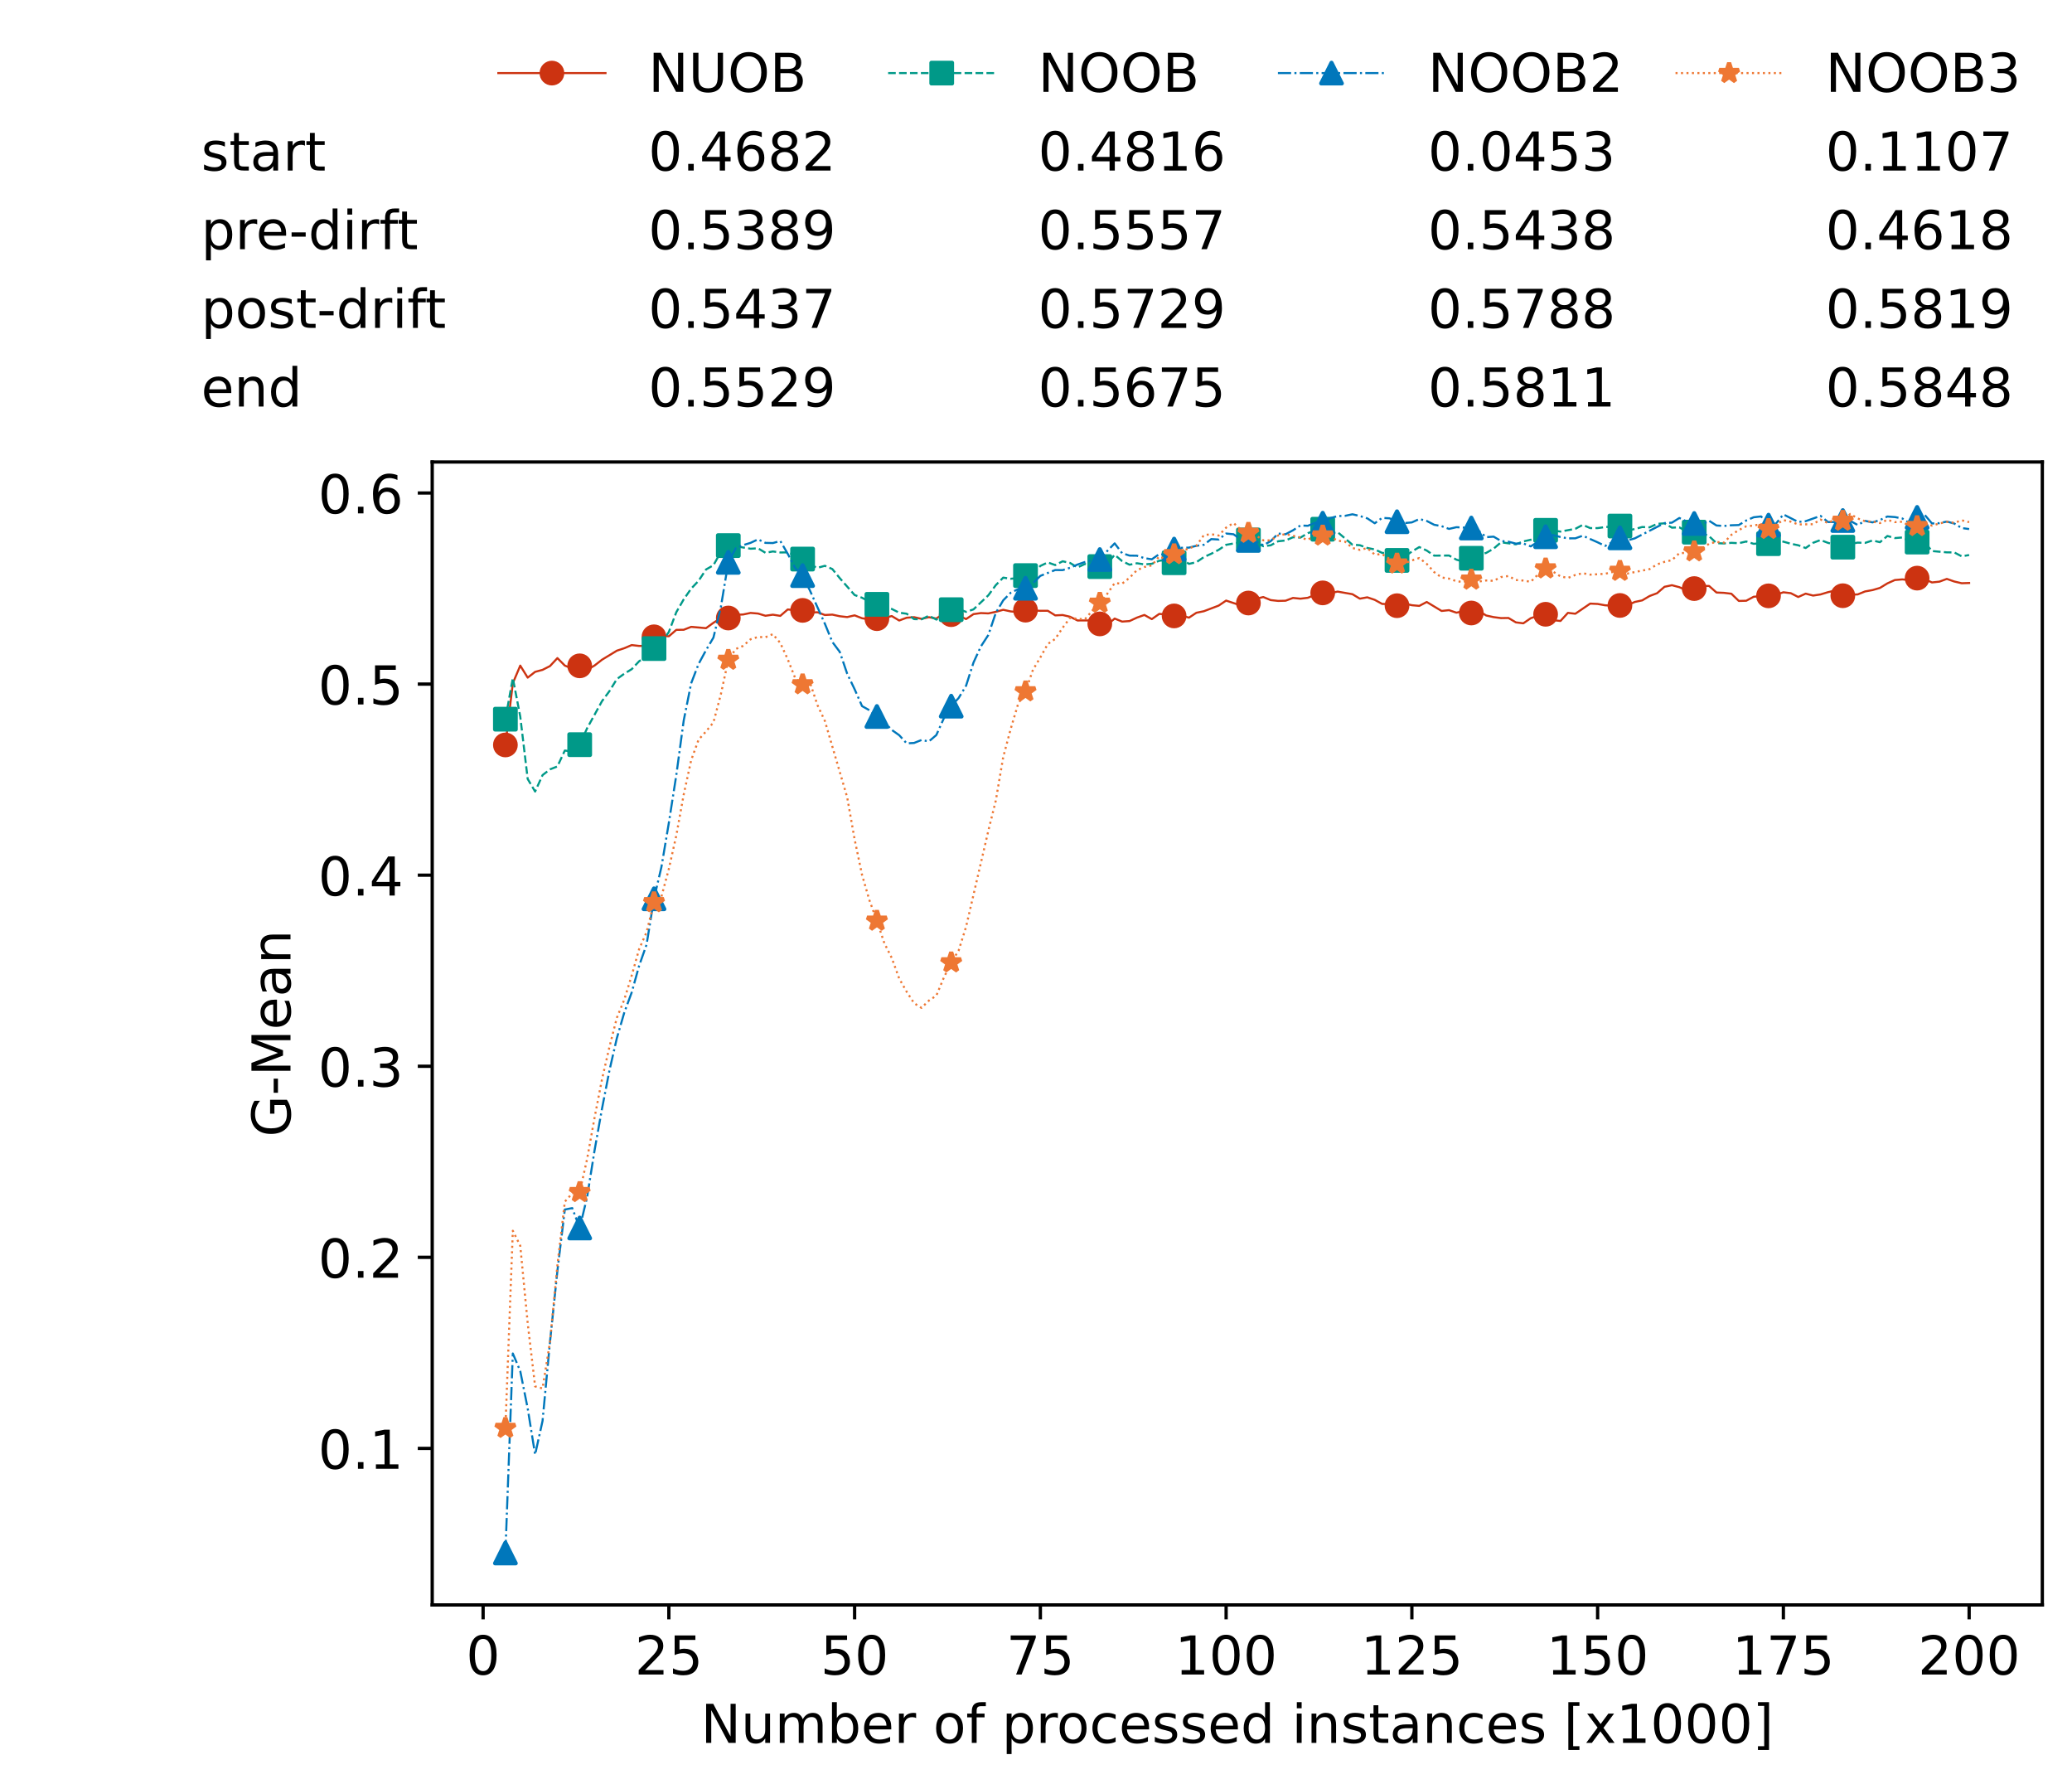 <?xml version="1.0" encoding="utf-8" standalone="no"?>
<!DOCTYPE svg PUBLIC "-//W3C//DTD SVG 1.1//EN"
  "http://www.w3.org/Graphics/SVG/1.1/DTD/svg11.dtd">
<!-- Created with matplotlib (https://matplotlib.org/) -->
<svg height="432.615pt" version="1.1" viewBox="0 0 502.65 432.615" width="502.65pt" xmlns="http://www.w3.org/2000/svg" xmlns:xlink="http://www.w3.org/1999/xlink">
 <defs>
  <style type="text/css">*{stroke-linecap:butt;stroke-linejoin:round;}</style>
 </defs>
 <g id="figure_1">
  <g id="patch_1">
   <path d="M 0 432.615 
L 502.65 432.615 
L 502.65 0 
L 0 0 
z
" style="fill:#ffffff;"/>
  </g>
  <g id="axes_1">
   <g id="patch_2">
    <path d="M 104.85 389.252 
L 495.45 389.252 
L 495.45 112.052 
L 104.85 112.052 
z
" style="fill:#ffffff;"/>
   </g>
   <g id="matplotlib.axis_1">
    <g id="xtick_1">
     <g id="line2d_1">
      <defs>
       <path d="M 0 0 
L 0 3.5 
" id="ma23afc51d3" style="stroke:#000000;stroke-width:0.8;"/>
      </defs>
      <g>
       <use style="stroke:#000000;stroke-width:0.8;" x="117.197" xlink:href="#ma23afc51d3" y="389.252"/>
      </g>
     </g>
     <g id="text_1">
      <!-- 0 -->
      <g transform="translate(113.061 406.13)scale(0.13 -0.13)">
       <defs>
        <path d="M 31.781 66.406 
Q 24.172 66.406 20.328 58.906 
Q 16.5 51.422 16.5 36.375 
Q 16.5 21.391 20.328 13.891 
Q 24.172 6.391 31.781 6.391 
Q 39.453 6.391 43.281 13.891 
Q 47.125 21.391 47.125 36.375 
Q 47.125 51.422 43.281 58.906 
Q 39.453 66.406 31.781 66.406 
z
M 31.781 74.219 
Q 44.047 74.219 50.516 64.516 
Q 56.984 54.828 56.984 36.375 
Q 56.984 17.969 50.516 8.266 
Q 44.047 -1.422 31.781 -1.422 
Q 19.531 -1.422 13.062 8.266 
Q 6.594 17.969 6.594 36.375 
Q 6.594 54.828 13.062 64.516 
Q 19.531 74.219 31.781 74.219 
z
" id="DejaVuSans-48"/>
       </defs>
       <use xlink:href="#DejaVuSans-48"/>
      </g>
     </g>
    </g>
    <g id="xtick_2">
     <g id="line2d_2">
      <g>
       <use style="stroke:#000000;stroke-width:0.8;" x="162.259" xlink:href="#ma23afc51d3" y="389.252"/>
      </g>
     </g>
     <g id="text_2">
      <!-- 25 -->
      <g transform="translate(153.988 406.13)scale(0.13 -0.13)">
       <defs>
        <path d="M 19.188 8.297 
L 53.609 8.297 
L 53.609 0 
L 7.328 0 
L 7.328 8.297 
Q 12.938 14.109 22.625 23.891 
Q 32.328 33.688 34.812 36.531 
Q 39.547 41.844 41.422 45.531 
Q 43.312 49.219 43.312 52.781 
Q 43.312 58.594 39.234 62.25 
Q 35.156 65.922 28.609 65.922 
Q 23.969 65.922 18.812 64.312 
Q 13.672 62.703 7.812 59.422 
L 7.812 69.391 
Q 13.766 71.781 18.938 73 
Q 24.125 74.219 28.422 74.219 
Q 39.75 74.219 46.484 68.547 
Q 53.219 62.891 53.219 53.422 
Q 53.219 48.922 51.531 44.891 
Q 49.859 40.875 45.406 35.406 
Q 44.188 33.984 37.641 27.219 
Q 31.109 20.453 19.188 8.297 
z
" id="DejaVuSans-50"/>
        <path d="M 10.797 72.906 
L 49.516 72.906 
L 49.516 64.594 
L 19.828 64.594 
L 19.828 46.734 
Q 21.969 47.469 24.109 47.828 
Q 26.266 48.188 28.422 48.188 
Q 40.625 48.188 47.75 41.5 
Q 54.891 34.812 54.891 23.391 
Q 54.891 11.625 47.562 5.094 
Q 40.234 -1.422 26.906 -1.422 
Q 22.312 -1.422 17.547 -0.641 
Q 12.797 0.141 7.719 1.703 
L 7.719 11.625 
Q 12.109 9.234 16.797 8.062 
Q 21.484 6.891 26.703 6.891 
Q 35.156 6.891 40.078 11.328 
Q 45.016 15.766 45.016 23.391 
Q 45.016 31 40.078 35.438 
Q 35.156 39.891 26.703 39.891 
Q 22.75 39.891 18.812 39.016 
Q 14.891 38.141 10.797 36.281 
z
" id="DejaVuSans-53"/>
       </defs>
       <use xlink:href="#DejaVuSans-50"/>
       <use x="63.623" xlink:href="#DejaVuSans-53"/>
      </g>
     </g>
    </g>
    <g id="xtick_3">
     <g id="line2d_3">
      <g>
       <use style="stroke:#000000;stroke-width:0.8;" x="207.322" xlink:href="#ma23afc51d3" y="389.252"/>
      </g>
     </g>
     <g id="text_3">
      <!-- 50 -->
      <g transform="translate(199.05 406.13)scale(0.13 -0.13)">
       <use xlink:href="#DejaVuSans-53"/>
       <use x="63.623" xlink:href="#DejaVuSans-48"/>
      </g>
     </g>
    </g>
    <g id="xtick_4">
     <g id="line2d_4">
      <g>
       <use style="stroke:#000000;stroke-width:0.8;" x="252.384" xlink:href="#ma23afc51d3" y="389.252"/>
      </g>
     </g>
     <g id="text_4">
      <!-- 75 -->
      <g transform="translate(244.113 406.13)scale(0.13 -0.13)">
       <defs>
        <path d="M 8.203 72.906 
L 55.078 72.906 
L 55.078 68.703 
L 28.609 0 
L 18.312 0 
L 43.219 64.594 
L 8.203 64.594 
z
" id="DejaVuSans-55"/>
       </defs>
       <use xlink:href="#DejaVuSans-55"/>
       <use x="63.623" xlink:href="#DejaVuSans-53"/>
      </g>
     </g>
    </g>
    <g id="xtick_5">
     <g id="line2d_5">
      <g>
       <use style="stroke:#000000;stroke-width:0.8;" x="297.446" xlink:href="#ma23afc51d3" y="389.252"/>
      </g>
     </g>
     <g id="text_5">
      <!-- 100 -->
      <g transform="translate(285.039 406.13)scale(0.13 -0.13)">
       <defs>
        <path d="M 12.406 8.297 
L 28.516 8.297 
L 28.516 63.922 
L 10.984 60.406 
L 10.984 69.391 
L 28.422 72.906 
L 38.281 72.906 
L 38.281 8.297 
L 54.391 8.297 
L 54.391 0 
L 12.406 0 
z
" id="DejaVuSans-49"/>
       </defs>
       <use xlink:href="#DejaVuSans-49"/>
       <use x="63.623" xlink:href="#DejaVuSans-48"/>
       <use x="127.246" xlink:href="#DejaVuSans-48"/>
      </g>
     </g>
    </g>
    <g id="xtick_6">
     <g id="line2d_6">
      <g>
       <use style="stroke:#000000;stroke-width:0.8;" x="342.509" xlink:href="#ma23afc51d3" y="389.252"/>
      </g>
     </g>
     <g id="text_6">
      <!-- 125 -->
      <g transform="translate(330.102 406.13)scale(0.13 -0.13)">
       <use xlink:href="#DejaVuSans-49"/>
       <use x="63.623" xlink:href="#DejaVuSans-50"/>
       <use x="127.246" xlink:href="#DejaVuSans-53"/>
      </g>
     </g>
    </g>
    <g id="xtick_7">
     <g id="line2d_7">
      <g>
       <use style="stroke:#000000;stroke-width:0.8;" x="387.571" xlink:href="#ma23afc51d3" y="389.252"/>
      </g>
     </g>
     <g id="text_7">
      <!-- 150 -->
      <g transform="translate(375.164 406.13)scale(0.13 -0.13)">
       <use xlink:href="#DejaVuSans-49"/>
       <use x="63.623" xlink:href="#DejaVuSans-53"/>
       <use x="127.246" xlink:href="#DejaVuSans-48"/>
      </g>
     </g>
    </g>
    <g id="xtick_8">
     <g id="line2d_8">
      <g>
       <use style="stroke:#000000;stroke-width:0.8;" x="432.633" xlink:href="#ma23afc51d3" y="389.252"/>
      </g>
     </g>
     <g id="text_8">
      <!-- 175 -->
      <g transform="translate(420.226 406.13)scale(0.13 -0.13)">
       <use xlink:href="#DejaVuSans-49"/>
       <use x="63.623" xlink:href="#DejaVuSans-55"/>
       <use x="127.246" xlink:href="#DejaVuSans-53"/>
      </g>
     </g>
    </g>
    <g id="xtick_9">
     <g id="line2d_9">
      <g>
       <use style="stroke:#000000;stroke-width:0.8;" x="477.695" xlink:href="#ma23afc51d3" y="389.252"/>
      </g>
     </g>
     <g id="text_9">
      <!-- 200 -->
      <g transform="translate(465.289 406.13)scale(0.13 -0.13)">
       <use xlink:href="#DejaVuSans-50"/>
       <use x="63.623" xlink:href="#DejaVuSans-48"/>
       <use x="127.246" xlink:href="#DejaVuSans-48"/>
      </g>
     </g>
    </g>
    <g id="text_10">
     <!-- Number of processed instances [x1000] -->
     <g transform="translate(170.025 422.711)scale(0.13 -0.13)">
      <defs>
       <path d="M 9.812 72.906 
L 23.094 72.906 
L 55.422 11.922 
L 55.422 72.906 
L 64.984 72.906 
L 64.984 0 
L 51.703 0 
L 19.391 60.984 
L 19.391 0 
L 9.812 0 
z
" id="DejaVuSans-78"/>
       <path d="M 8.5 21.578 
L 8.5 54.688 
L 17.484 54.688 
L 17.484 21.922 
Q 17.484 14.156 20.5 10.266 
Q 23.531 6.391 29.594 6.391 
Q 36.859 6.391 41.078 11.031 
Q 45.312 15.672 45.312 23.688 
L 45.312 54.688 
L 54.297 54.688 
L 54.297 0 
L 45.312 0 
L 45.312 8.406 
Q 42.047 3.422 37.719 1 
Q 33.406 -1.422 27.688 -1.422 
Q 18.266 -1.422 13.375 4.438 
Q 8.5 10.297 8.5 21.578 
z
M 31.109 56 
z
" id="DejaVuSans-117"/>
       <path d="M 52 44.188 
Q 55.375 50.25 60.062 53.125 
Q 64.75 56 71.094 56 
Q 79.641 56 84.281 50.016 
Q 88.922 44.047 88.922 33.016 
L 88.922 0 
L 79.891 0 
L 79.891 32.719 
Q 79.891 40.578 77.094 44.375 
Q 74.312 48.188 68.609 48.188 
Q 61.625 48.188 57.562 43.547 
Q 53.516 38.922 53.516 30.906 
L 53.516 0 
L 44.484 0 
L 44.484 32.719 
Q 44.484 40.625 41.703 44.406 
Q 38.922 48.188 33.109 48.188 
Q 26.219 48.188 22.156 43.531 
Q 18.109 38.875 18.109 30.906 
L 18.109 0 
L 9.078 0 
L 9.078 54.688 
L 18.109 54.688 
L 18.109 46.188 
Q 21.188 51.219 25.484 53.609 
Q 29.781 56 35.688 56 
Q 41.656 56 45.828 52.969 
Q 50 49.953 52 44.188 
z
" id="DejaVuSans-109"/>
       <path d="M 48.688 27.297 
Q 48.688 37.203 44.609 42.844 
Q 40.531 48.484 33.406 48.484 
Q 26.266 48.484 22.188 42.844 
Q 18.109 37.203 18.109 27.297 
Q 18.109 17.391 22.188 11.75 
Q 26.266 6.109 33.406 6.109 
Q 40.531 6.109 44.609 11.75 
Q 48.688 17.391 48.688 27.297 
z
M 18.109 46.391 
Q 20.953 51.266 25.266 53.625 
Q 29.594 56 35.594 56 
Q 45.562 56 51.781 48.094 
Q 58.016 40.188 58.016 27.297 
Q 58.016 14.406 51.781 6.484 
Q 45.562 -1.422 35.594 -1.422 
Q 29.594 -1.422 25.266 0.953 
Q 20.953 3.328 18.109 8.203 
L 18.109 0 
L 9.078 0 
L 9.078 75.984 
L 18.109 75.984 
z
" id="DejaVuSans-98"/>
       <path d="M 56.203 29.594 
L 56.203 25.203 
L 14.891 25.203 
Q 15.484 15.922 20.484 11.062 
Q 25.484 6.203 34.422 6.203 
Q 39.594 6.203 44.453 7.469 
Q 49.312 8.734 54.109 11.281 
L 54.109 2.781 
Q 49.266 0.734 44.188 -0.344 
Q 39.109 -1.422 33.891 -1.422 
Q 20.797 -1.422 13.156 6.188 
Q 5.516 13.812 5.516 26.812 
Q 5.516 40.234 12.766 48.109 
Q 20.016 56 32.328 56 
Q 43.359 56 49.781 48.891 
Q 56.203 41.797 56.203 29.594 
z
M 47.219 32.234 
Q 47.125 39.594 43.094 43.984 
Q 39.062 48.391 32.422 48.391 
Q 24.906 48.391 20.391 44.141 
Q 15.875 39.891 15.188 32.172 
z
" id="DejaVuSans-101"/>
       <path d="M 41.109 46.297 
Q 39.594 47.172 37.812 47.578 
Q 36.031 48 33.891 48 
Q 26.266 48 22.188 43.047 
Q 18.109 38.094 18.109 28.812 
L 18.109 0 
L 9.078 0 
L 9.078 54.688 
L 18.109 54.688 
L 18.109 46.188 
Q 20.953 51.172 25.484 53.578 
Q 30.031 56 36.531 56 
Q 37.453 56 38.578 55.875 
Q 39.703 55.766 41.062 55.516 
z
" id="DejaVuSans-114"/>
       <path id="DejaVuSans-32"/>
       <path d="M 30.609 48.391 
Q 23.391 48.391 19.188 42.75 
Q 14.984 37.109 14.984 27.297 
Q 14.984 17.484 19.156 11.844 
Q 23.344 6.203 30.609 6.203 
Q 37.797 6.203 41.984 11.859 
Q 46.188 17.531 46.188 27.297 
Q 46.188 37.016 41.984 42.703 
Q 37.797 48.391 30.609 48.391 
z
M 30.609 56 
Q 42.328 56 49.016 48.375 
Q 55.719 40.766 55.719 27.297 
Q 55.719 13.875 49.016 6.219 
Q 42.328 -1.422 30.609 -1.422 
Q 18.844 -1.422 12.172 6.219 
Q 5.516 13.875 5.516 27.297 
Q 5.516 40.766 12.172 48.375 
Q 18.844 56 30.609 56 
z
" id="DejaVuSans-111"/>
       <path d="M 37.109 75.984 
L 37.109 68.5 
L 28.516 68.5 
Q 23.688 68.5 21.797 66.547 
Q 19.922 64.594 19.922 59.516 
L 19.922 54.688 
L 34.719 54.688 
L 34.719 47.703 
L 19.922 47.703 
L 19.922 0 
L 10.891 0 
L 10.891 47.703 
L 2.297 47.703 
L 2.297 54.688 
L 10.891 54.688 
L 10.891 58.5 
Q 10.891 67.625 15.141 71.797 
Q 19.391 75.984 28.609 75.984 
z
" id="DejaVuSans-102"/>
       <path d="M 18.109 8.203 
L 18.109 -20.797 
L 9.078 -20.797 
L 9.078 54.688 
L 18.109 54.688 
L 18.109 46.391 
Q 20.953 51.266 25.266 53.625 
Q 29.594 56 35.594 56 
Q 45.562 56 51.781 48.094 
Q 58.016 40.188 58.016 27.297 
Q 58.016 14.406 51.781 6.484 
Q 45.562 -1.422 35.594 -1.422 
Q 29.594 -1.422 25.266 0.953 
Q 20.953 3.328 18.109 8.203 
z
M 48.688 27.297 
Q 48.688 37.203 44.609 42.844 
Q 40.531 48.484 33.406 48.484 
Q 26.266 48.484 22.188 42.844 
Q 18.109 37.203 18.109 27.297 
Q 18.109 17.391 22.188 11.75 
Q 26.266 6.109 33.406 6.109 
Q 40.531 6.109 44.609 11.75 
Q 48.688 17.391 48.688 27.297 
z
" id="DejaVuSans-112"/>
       <path d="M 48.781 52.594 
L 48.781 44.188 
Q 44.969 46.297 41.141 47.344 
Q 37.312 48.391 33.406 48.391 
Q 24.656 48.391 19.812 42.844 
Q 14.984 37.312 14.984 27.297 
Q 14.984 17.281 19.812 11.734 
Q 24.656 6.203 33.406 6.203 
Q 37.312 6.203 41.141 7.25 
Q 44.969 8.297 48.781 10.406 
L 48.781 2.094 
Q 45.016 0.344 40.984 -0.531 
Q 36.969 -1.422 32.422 -1.422 
Q 20.062 -1.422 12.781 6.344 
Q 5.516 14.109 5.516 27.297 
Q 5.516 40.672 12.859 48.328 
Q 20.219 56 33.016 56 
Q 37.156 56 41.109 55.141 
Q 45.062 54.297 48.781 52.594 
z
" id="DejaVuSans-99"/>
       <path d="M 44.281 53.078 
L 44.281 44.578 
Q 40.484 46.531 36.375 47.5 
Q 32.281 48.484 27.875 48.484 
Q 21.188 48.484 17.844 46.438 
Q 14.5 44.391 14.5 40.281 
Q 14.5 37.156 16.891 35.375 
Q 19.281 33.594 26.516 31.984 
L 29.594 31.297 
Q 39.156 29.25 43.188 25.516 
Q 47.219 21.781 47.219 15.094 
Q 47.219 7.469 41.188 3.016 
Q 35.156 -1.422 24.609 -1.422 
Q 20.219 -1.422 15.453 -0.562 
Q 10.688 0.297 5.422 2 
L 5.422 11.281 
Q 10.406 8.688 15.234 7.391 
Q 20.062 6.109 24.812 6.109 
Q 31.156 6.109 34.562 8.281 
Q 37.984 10.453 37.984 14.406 
Q 37.984 18.062 35.516 20.016 
Q 33.062 21.969 24.703 23.781 
L 21.578 24.516 
Q 13.234 26.266 9.516 29.906 
Q 5.812 33.547 5.812 39.891 
Q 5.812 47.609 11.281 51.797 
Q 16.75 56 26.812 56 
Q 31.781 56 36.172 55.266 
Q 40.578 54.547 44.281 53.078 
z
" id="DejaVuSans-115"/>
       <path d="M 45.406 46.391 
L 45.406 75.984 
L 54.391 75.984 
L 54.391 0 
L 45.406 0 
L 45.406 8.203 
Q 42.578 3.328 38.25 0.953 
Q 33.938 -1.422 27.875 -1.422 
Q 17.969 -1.422 11.734 6.484 
Q 5.516 14.406 5.516 27.297 
Q 5.516 40.188 11.734 48.094 
Q 17.969 56 27.875 56 
Q 33.938 56 38.25 53.625 
Q 42.578 51.266 45.406 46.391 
z
M 14.797 27.297 
Q 14.797 17.391 18.875 11.75 
Q 22.953 6.109 30.078 6.109 
Q 37.203 6.109 41.297 11.75 
Q 45.406 17.391 45.406 27.297 
Q 45.406 37.203 41.297 42.844 
Q 37.203 48.484 30.078 48.484 
Q 22.953 48.484 18.875 42.844 
Q 14.797 37.203 14.797 27.297 
z
" id="DejaVuSans-100"/>
       <path d="M 9.422 54.688 
L 18.406 54.688 
L 18.406 0 
L 9.422 0 
z
M 9.422 75.984 
L 18.406 75.984 
L 18.406 64.594 
L 9.422 64.594 
z
" id="DejaVuSans-105"/>
       <path d="M 54.891 33.016 
L 54.891 0 
L 45.906 0 
L 45.906 32.719 
Q 45.906 40.484 42.875 44.328 
Q 39.844 48.188 33.797 48.188 
Q 26.516 48.188 22.312 43.547 
Q 18.109 38.922 18.109 30.906 
L 18.109 0 
L 9.078 0 
L 9.078 54.688 
L 18.109 54.688 
L 18.109 46.188 
Q 21.344 51.125 25.703 53.562 
Q 30.078 56 35.797 56 
Q 45.219 56 50.047 50.172 
Q 54.891 44.344 54.891 33.016 
z
" id="DejaVuSans-110"/>
       <path d="M 18.312 70.219 
L 18.312 54.688 
L 36.812 54.688 
L 36.812 47.703 
L 18.312 47.703 
L 18.312 18.016 
Q 18.312 11.328 20.141 9.422 
Q 21.969 7.516 27.594 7.516 
L 36.812 7.516 
L 36.812 0 
L 27.594 0 
Q 17.188 0 13.234 3.875 
Q 9.281 7.766 9.281 18.016 
L 9.281 47.703 
L 2.688 47.703 
L 2.688 54.688 
L 9.281 54.688 
L 9.281 70.219 
z
" id="DejaVuSans-116"/>
       <path d="M 34.281 27.484 
Q 23.391 27.484 19.188 25 
Q 14.984 22.516 14.984 16.5 
Q 14.984 11.719 18.141 8.906 
Q 21.297 6.109 26.703 6.109 
Q 34.188 6.109 38.703 11.406 
Q 43.219 16.703 43.219 25.484 
L 43.219 27.484 
z
M 52.203 31.203 
L 52.203 0 
L 43.219 0 
L 43.219 8.297 
Q 40.141 3.328 35.547 0.953 
Q 30.953 -1.422 24.312 -1.422 
Q 15.922 -1.422 10.953 3.297 
Q 6 8.016 6 15.922 
Q 6 25.141 12.172 29.828 
Q 18.359 34.516 30.609 34.516 
L 43.219 34.516 
L 43.219 35.406 
Q 43.219 41.609 39.141 45 
Q 35.062 48.391 27.688 48.391 
Q 23 48.391 18.547 47.266 
Q 14.109 46.141 10.016 43.891 
L 10.016 52.203 
Q 14.938 54.109 19.578 55.047 
Q 24.219 56 28.609 56 
Q 40.484 56 46.344 49.844 
Q 52.203 43.703 52.203 31.203 
z
" id="DejaVuSans-97"/>
       <path d="M 8.594 75.984 
L 29.297 75.984 
L 29.297 69 
L 17.578 69 
L 17.578 -6.203 
L 29.297 -6.203 
L 29.297 -13.188 
L 8.594 -13.188 
z
" id="DejaVuSans-91"/>
       <path d="M 54.891 54.688 
L 35.109 28.078 
L 55.906 0 
L 45.312 0 
L 29.391 21.484 
L 13.484 0 
L 2.875 0 
L 24.125 28.609 
L 4.688 54.688 
L 15.281 54.688 
L 29.781 35.203 
L 44.281 54.688 
z
" id="DejaVuSans-120"/>
       <path d="M 30.422 75.984 
L 30.422 -13.188 
L 9.719 -13.188 
L 9.719 -6.203 
L 21.391 -6.203 
L 21.391 69 
L 9.719 69 
L 9.719 75.984 
z
" id="DejaVuSans-93"/>
      </defs>
      <use xlink:href="#DejaVuSans-78"/>
      <use x="74.805" xlink:href="#DejaVuSans-117"/>
      <use x="138.184" xlink:href="#DejaVuSans-109"/>
      <use x="235.596" xlink:href="#DejaVuSans-98"/>
      <use x="299.072" xlink:href="#DejaVuSans-101"/>
      <use x="360.596" xlink:href="#DejaVuSans-114"/>
      <use x="401.709" xlink:href="#DejaVuSans-32"/>
      <use x="433.496" xlink:href="#DejaVuSans-111"/>
      <use x="494.678" xlink:href="#DejaVuSans-102"/>
      <use x="529.883" xlink:href="#DejaVuSans-32"/>
      <use x="561.67" xlink:href="#DejaVuSans-112"/>
      <use x="625.146" xlink:href="#DejaVuSans-114"/>
      <use x="664.01" xlink:href="#DejaVuSans-111"/>
      <use x="725.191" xlink:href="#DejaVuSans-99"/>
      <use x="780.172" xlink:href="#DejaVuSans-101"/>
      <use x="841.695" xlink:href="#DejaVuSans-115"/>
      <use x="893.795" xlink:href="#DejaVuSans-115"/>
      <use x="945.895" xlink:href="#DejaVuSans-101"/>
      <use x="1007.418" xlink:href="#DejaVuSans-100"/>
      <use x="1070.895" xlink:href="#DejaVuSans-32"/>
      <use x="1102.682" xlink:href="#DejaVuSans-105"/>
      <use x="1130.465" xlink:href="#DejaVuSans-110"/>
      <use x="1193.844" xlink:href="#DejaVuSans-115"/>
      <use x="1245.943" xlink:href="#DejaVuSans-116"/>
      <use x="1285.152" xlink:href="#DejaVuSans-97"/>
      <use x="1346.432" xlink:href="#DejaVuSans-110"/>
      <use x="1409.811" xlink:href="#DejaVuSans-99"/>
      <use x="1464.791" xlink:href="#DejaVuSans-101"/>
      <use x="1526.314" xlink:href="#DejaVuSans-115"/>
      <use x="1578.414" xlink:href="#DejaVuSans-32"/>
      <use x="1610.201" xlink:href="#DejaVuSans-91"/>
      <use x="1649.215" xlink:href="#DejaVuSans-120"/>
      <use x="1708.395" xlink:href="#DejaVuSans-49"/>
      <use x="1772.018" xlink:href="#DejaVuSans-48"/>
      <use x="1835.641" xlink:href="#DejaVuSans-48"/>
      <use x="1899.264" xlink:href="#DejaVuSans-48"/>
      <use x="1962.887" xlink:href="#DejaVuSans-93"/>
     </g>
    </g>
   </g>
   <g id="matplotlib.axis_2">
    <g id="ytick_1">
     <g id="line2d_10">
      <defs>
       <path d="M 0 0 
L -3.5 0 
" id="m11ec0e73d4" style="stroke:#000000;stroke-width:0.8;"/>
      </defs>
      <g>
       <use style="stroke:#000000;stroke-width:0.8;" x="104.85" xlink:href="#m11ec0e73d4" y="351.287"/>
      </g>
     </g>
     <g id="text_11">
      <!-- 0.1 -->
      <g transform="translate(77.176 356.226)scale(0.13 -0.13)">
       <defs>
        <path d="M 10.688 12.406 
L 21 12.406 
L 21 0 
L 10.688 0 
z
" id="DejaVuSans-46"/>
       </defs>
       <use xlink:href="#DejaVuSans-48"/>
       <use x="63.623" xlink:href="#DejaVuSans-46"/>
       <use x="95.41" xlink:href="#DejaVuSans-49"/>
      </g>
     </g>
    </g>
    <g id="ytick_2">
     <g id="line2d_11">
      <g>
       <use style="stroke:#000000;stroke-width:0.8;" x="104.85" xlink:href="#m11ec0e73d4" y="304.944"/>
      </g>
     </g>
     <g id="text_12">
      <!-- 0.2 -->
      <g transform="translate(77.176 309.883)scale(0.13 -0.13)">
       <use xlink:href="#DejaVuSans-48"/>
       <use x="63.623" xlink:href="#DejaVuSans-46"/>
       <use x="95.41" xlink:href="#DejaVuSans-50"/>
      </g>
     </g>
    </g>
    <g id="ytick_3">
     <g id="line2d_12">
      <g>
       <use style="stroke:#000000;stroke-width:0.8;" x="104.85" xlink:href="#m11ec0e73d4" y="258.601"/>
      </g>
     </g>
     <g id="text_13">
      <!-- 0.3 -->
      <g transform="translate(77.176 263.54)scale(0.13 -0.13)">
       <defs>
        <path d="M 40.578 39.312 
Q 47.656 37.797 51.625 33 
Q 55.609 28.219 55.609 21.188 
Q 55.609 10.406 48.188 4.484 
Q 40.766 -1.422 27.094 -1.422 
Q 22.516 -1.422 17.656 -0.516 
Q 12.797 0.391 7.625 2.203 
L 7.625 11.719 
Q 11.719 9.328 16.594 8.109 
Q 21.484 6.891 26.812 6.891 
Q 36.078 6.891 40.938 10.547 
Q 45.797 14.203 45.797 21.188 
Q 45.797 27.641 41.281 31.266 
Q 36.766 34.906 28.719 34.906 
L 20.219 34.906 
L 20.219 43.016 
L 29.109 43.016 
Q 36.375 43.016 40.234 45.922 
Q 44.094 48.828 44.094 54.297 
Q 44.094 59.906 40.109 62.906 
Q 36.141 65.922 28.719 65.922 
Q 24.656 65.922 20.016 65.031 
Q 15.375 64.156 9.812 62.312 
L 9.812 71.094 
Q 15.438 72.656 20.344 73.438 
Q 25.25 74.219 29.594 74.219 
Q 40.828 74.219 47.359 69.109 
Q 53.906 64.016 53.906 55.328 
Q 53.906 49.266 50.438 45.094 
Q 46.969 40.922 40.578 39.312 
z
" id="DejaVuSans-51"/>
       </defs>
       <use xlink:href="#DejaVuSans-48"/>
       <use x="63.623" xlink:href="#DejaVuSans-46"/>
       <use x="95.41" xlink:href="#DejaVuSans-51"/>
      </g>
     </g>
    </g>
    <g id="ytick_4">
     <g id="line2d_13">
      <g>
       <use style="stroke:#000000;stroke-width:0.8;" x="104.85" xlink:href="#m11ec0e73d4" y="212.258"/>
      </g>
     </g>
     <g id="text_14">
      <!-- 0.4 -->
      <g transform="translate(77.176 217.197)scale(0.13 -0.13)">
       <defs>
        <path d="M 37.797 64.312 
L 12.891 25.391 
L 37.797 25.391 
z
M 35.203 72.906 
L 47.609 72.906 
L 47.609 25.391 
L 58.016 25.391 
L 58.016 17.188 
L 47.609 17.188 
L 47.609 0 
L 37.797 0 
L 37.797 17.188 
L 4.891 17.188 
L 4.891 26.703 
z
" id="DejaVuSans-52"/>
       </defs>
       <use xlink:href="#DejaVuSans-48"/>
       <use x="63.623" xlink:href="#DejaVuSans-46"/>
       <use x="95.41" xlink:href="#DejaVuSans-52"/>
      </g>
     </g>
    </g>
    <g id="ytick_5">
     <g id="line2d_14">
      <g>
       <use style="stroke:#000000;stroke-width:0.8;" x="104.85" xlink:href="#m11ec0e73d4" y="165.915"/>
      </g>
     </g>
     <g id="text_15">
      <!-- 0.5 -->
      <g transform="translate(77.176 170.854)scale(0.13 -0.13)">
       <use xlink:href="#DejaVuSans-48"/>
       <use x="63.623" xlink:href="#DejaVuSans-46"/>
       <use x="95.41" xlink:href="#DejaVuSans-53"/>
      </g>
     </g>
    </g>
    <g id="ytick_6">
     <g id="line2d_15">
      <g>
       <use style="stroke:#000000;stroke-width:0.8;" x="104.85" xlink:href="#m11ec0e73d4" y="119.572"/>
      </g>
     </g>
     <g id="text_16">
      <!-- 0.6 -->
      <g transform="translate(77.176 124.511)scale(0.13 -0.13)">
       <defs>
        <path d="M 33.016 40.375 
Q 26.375 40.375 22.484 35.828 
Q 18.609 31.297 18.609 23.391 
Q 18.609 15.531 22.484 10.953 
Q 26.375 6.391 33.016 6.391 
Q 39.656 6.391 43.531 10.953 
Q 47.406 15.531 47.406 23.391 
Q 47.406 31.297 43.531 35.828 
Q 39.656 40.375 33.016 40.375 
z
M 52.594 71.297 
L 52.594 62.312 
Q 48.875 64.062 45.094 64.984 
Q 41.312 65.922 37.594 65.922 
Q 27.828 65.922 22.672 59.328 
Q 17.531 52.734 16.797 39.406 
Q 19.672 43.656 24.016 45.922 
Q 28.375 48.188 33.594 48.188 
Q 44.578 48.188 50.953 41.516 
Q 57.328 34.859 57.328 23.391 
Q 57.328 12.156 50.688 5.359 
Q 44.047 -1.422 33.016 -1.422 
Q 20.359 -1.422 13.672 8.266 
Q 6.984 17.969 6.984 36.375 
Q 6.984 53.656 15.188 63.938 
Q 23.391 74.219 37.203 74.219 
Q 40.922 74.219 44.703 73.484 
Q 48.484 72.75 52.594 71.297 
z
" id="DejaVuSans-54"/>
       </defs>
       <use xlink:href="#DejaVuSans-48"/>
       <use x="63.623" xlink:href="#DejaVuSans-46"/>
       <use x="95.41" xlink:href="#DejaVuSans-54"/>
      </g>
     </g>
    </g>
    <g id="text_17">
     <!-- G-Mean -->
     <g transform="translate(70.472 275.744)rotate(-90)scale(0.13 -0.13)">
      <defs>
       <path d="M 59.516 10.406 
L 59.516 29.984 
L 43.406 29.984 
L 43.406 38.094 
L 69.281 38.094 
L 69.281 6.781 
Q 63.578 2.734 56.688 0.656 
Q 49.812 -1.422 42 -1.422 
Q 24.906 -1.422 15.25 8.562 
Q 5.609 18.562 5.609 36.375 
Q 5.609 54.25 15.25 64.234 
Q 24.906 74.219 42 74.219 
Q 49.125 74.219 55.547 72.453 
Q 61.969 70.703 67.391 67.281 
L 67.391 56.781 
Q 61.922 61.422 55.766 63.766 
Q 49.609 66.109 42.828 66.109 
Q 29.438 66.109 22.719 58.641 
Q 16.016 51.172 16.016 36.375 
Q 16.016 21.625 22.719 14.156 
Q 29.438 6.688 42.828 6.688 
Q 48.047 6.688 52.141 7.594 
Q 56.25 8.5 59.516 10.406 
z
" id="DejaVuSans-71"/>
       <path d="M 4.891 31.391 
L 31.203 31.391 
L 31.203 23.391 
L 4.891 23.391 
z
" id="DejaVuSans-45"/>
       <path d="M 9.812 72.906 
L 24.516 72.906 
L 43.109 23.297 
L 61.812 72.906 
L 76.516 72.906 
L 76.516 0 
L 66.891 0 
L 66.891 64.016 
L 48.094 14.016 
L 38.188 14.016 
L 19.391 64.016 
L 19.391 0 
L 9.812 0 
z
" id="DejaVuSans-77"/>
      </defs>
      <use xlink:href="#DejaVuSans-71"/>
      <use x="77.49" xlink:href="#DejaVuSans-45"/>
      <use x="113.574" xlink:href="#DejaVuSans-77"/>
      <use x="199.854" xlink:href="#DejaVuSans-101"/>
      <use x="261.377" xlink:href="#DejaVuSans-97"/>
      <use x="322.656" xlink:href="#DejaVuSans-110"/>
     </g>
    </g>
   </g>
   <g id="line2d_16"/>
   <g id="line2d_17"/>
   <g id="line2d_18"/>
   <g id="line2d_19"/>
   <g id="line2d_20"/>
   <g id="line2d_21">
    <path clip-path="url(#pb62c79bfcc)" d="M 122.605 180.674 
L 124.407 165.711 
L 126.21 161.433 
L 128.012 164.347 
L 129.815 162.947 
L 131.617 162.463 
L 133.419 161.548 
L 135.222 159.612 
L 137.024 161.428 
L 138.827 162.154 
L 140.629 161.489 
L 142.432 162.474 
L 144.234 161.412 
L 146.037 160.007 
L 149.642 157.814 
L 151.444 157.215 
L 153.247 156.452 
L 155.049 156.663 
L 156.852 156.641 
L 158.654 154.45 
L 160.457 154.173 
L 162.259 154.321 
L 164.062 152.764 
L 165.864 152.74 
L 167.667 152.037 
L 171.272 152.354 
L 173.074 151.049 
L 174.877 149.911 
L 176.679 149.889 
L 178.482 149.118 
L 180.284 149.03 
L 182.087 148.655 
L 183.889 148.804 
L 185.692 149.343 
L 187.494 149.083 
L 189.297 149.369 
L 191.099 147.814 
L 192.902 147.997 
L 194.704 148.036 
L 196.507 148.57 
L 198.309 148.496 
L 200.112 149.158 
L 201.914 149.065 
L 203.717 149.456 
L 205.519 149.66 
L 207.322 149.246 
L 209.124 149.946 
L 210.927 150.229 
L 214.532 149.89 
L 216.334 149.413 
L 218.137 150.496 
L 219.939 149.825 
L 221.742 149.685 
L 223.544 150.088 
L 225.347 149.697 
L 227.149 150.022 
L 228.952 148.776 
L 232.557 149.271 
L 234.359 150.151 
L 236.162 148.945 
L 237.964 148.692 
L 239.767 148.769 
L 241.569 148.394 
L 243.372 147.896 
L 245.174 148.287 
L 246.976 148.453 
L 248.779 147.981 
L 252.384 148.14 
L 254.186 148.131 
L 255.989 149.252 
L 257.791 149.166 
L 259.594 149.581 
L 261.396 150.487 
L 265.001 150.471 
L 266.804 151.318 
L 268.606 151.532 
L 270.409 150.023 
L 272.211 150.756 
L 274.014 150.629 
L 275.816 149.792 
L 277.619 149.149 
L 279.421 150.16 
L 281.224 148.893 
L 283.026 149.011 
L 284.829 149.383 
L 286.631 149.291 
L 288.434 149.805 
L 290.236 148.617 
L 292.039 148.246 
L 295.644 146.877 
L 297.446 145.662 
L 301.051 146.861 
L 302.854 146.253 
L 304.656 145.238 
L 306.459 144.799 
L 308.261 145.543 
L 310.064 145.742 
L 311.866 145.694 
L 313.669 145.019 
L 315.471 145.202 
L 317.274 144.983 
L 319.076 144.258 
L 320.879 143.795 
L 322.681 143.893 
L 324.484 143.478 
L 328.089 144.114 
L 329.891 145.197 
L 331.694 144.87 
L 333.496 145.48 
L 335.299 146.47 
L 337.101 146.507 
L 338.904 146.902 
L 340.706 146.364 
L 342.509 146.787 
L 344.311 146.947 
L 346.114 146.003 
L 349.719 148.177 
L 351.521 147.985 
L 353.324 148.6 
L 355.126 148.183 
L 356.928 148.673 
L 358.731 148.159 
L 360.533 149.277 
L 362.336 149.671 
L 364.138 149.911 
L 365.941 149.881 
L 367.743 150.948 
L 369.546 151.177 
L 371.348 149.936 
L 373.151 149.34 
L 374.953 148.981 
L 376.756 150.408 
L 378.558 150.606 
L 380.361 148.641 
L 382.163 148.853 
L 385.768 146.394 
L 387.571 146.478 
L 389.373 146.801 
L 391.176 146.915 
L 394.781 146.818 
L 396.583 145.994 
L 398.386 145.613 
L 400.188 144.55 
L 401.991 143.874 
L 403.793 142.318 
L 405.596 141.931 
L 407.398 142.414 
L 409.201 143.221 
L 411.003 142.751 
L 412.806 142.111 
L 414.608 142.114 
L 416.411 143.708 
L 418.213 143.785 
L 420.016 144.001 
L 421.818 145.747 
L 423.621 145.702 
L 425.423 144.735 
L 430.831 144.249 
L 432.633 143.647 
L 434.436 143.869 
L 436.238 144.793 
L 438.041 143.977 
L 439.843 144.445 
L 441.646 144.171 
L 443.448 143.624 
L 445.251 143.207 
L 447.053 144.482 
L 448.856 144.209 
L 450.658 144.167 
L 452.461 143.441 
L 454.263 143.115 
L 456.066 142.589 
L 457.868 141.487 
L 459.671 140.678 
L 461.473 140.522 
L 463.276 140.682 
L 465.078 140.214 
L 466.881 140.466 
L 468.683 141.263 
L 470.485 141.069 
L 472.288 140.403 
L 474.09 141.036 
L 475.893 141.456 
L 477.695 141.396 
L 477.695 141.396 
" style="fill:none;stroke:#cc3311;stroke-linecap:square;stroke-width:0.5;"/>
    <defs>
     <path d="M 0 2.5 
C 0.663 2.5 1.299 2.237 1.768 1.768 
C 2.237 1.299 2.5 0.663 2.5 0 
C 2.5 -0.663 2.237 -1.299 1.768 -1.768 
C 1.299 -2.237 0.663 -2.5 0 -2.5 
C -0.663 -2.5 -1.299 -2.237 -1.768 -1.768 
C -2.237 -1.299 -2.5 -0.663 -2.5 0 
C -2.5 0.663 -2.237 1.299 -1.768 1.768 
C -1.299 2.237 -0.663 2.5 0 2.5 
z
" id="m2bcf2ca397" style="stroke:#cc3311;"/>
    </defs>
    <g clip-path="url(#pb62c79bfcc)">
     <use style="fill:#cc3311;stroke:#cc3311;" x="122.605" xlink:href="#m2bcf2ca397" y="180.674"/>
     <use style="fill:#cc3311;stroke:#cc3311;" x="140.629" xlink:href="#m2bcf2ca397" y="161.489"/>
     <use style="fill:#cc3311;stroke:#cc3311;" x="158.654" xlink:href="#m2bcf2ca397" y="154.45"/>
     <use style="fill:#cc3311;stroke:#cc3311;" x="176.679" xlink:href="#m2bcf2ca397" y="149.889"/>
     <use style="fill:#cc3311;stroke:#cc3311;" x="194.704" xlink:href="#m2bcf2ca397" y="148.036"/>
     <use style="fill:#cc3311;stroke:#cc3311;" x="212.729" xlink:href="#m2bcf2ca397" y="150.045"/>
     <use style="fill:#cc3311;stroke:#cc3311;" x="230.754" xlink:href="#m2bcf2ca397" y="149.071"/>
     <use style="fill:#cc3311;stroke:#cc3311;" x="248.779" xlink:href="#m2bcf2ca397" y="147.981"/>
     <use style="fill:#cc3311;stroke:#cc3311;" x="266.804" xlink:href="#m2bcf2ca397" y="151.318"/>
     <use style="fill:#cc3311;stroke:#cc3311;" x="284.829" xlink:href="#m2bcf2ca397" y="149.383"/>
     <use style="fill:#cc3311;stroke:#cc3311;" x="302.854" xlink:href="#m2bcf2ca397" y="146.253"/>
     <use style="fill:#cc3311;stroke:#cc3311;" x="320.879" xlink:href="#m2bcf2ca397" y="143.795"/>
     <use style="fill:#cc3311;stroke:#cc3311;" x="338.904" xlink:href="#m2bcf2ca397" y="146.902"/>
     <use style="fill:#cc3311;stroke:#cc3311;" x="356.928" xlink:href="#m2bcf2ca397" y="148.673"/>
     <use style="fill:#cc3311;stroke:#cc3311;" x="374.953" xlink:href="#m2bcf2ca397" y="148.981"/>
     <use style="fill:#cc3311;stroke:#cc3311;" x="392.978" xlink:href="#m2bcf2ca397" y="146.844"/>
     <use style="fill:#cc3311;stroke:#cc3311;" x="411.003" xlink:href="#m2bcf2ca397" y="142.751"/>
     <use style="fill:#cc3311;stroke:#cc3311;" x="429.028" xlink:href="#m2bcf2ca397" y="144.513"/>
     <use style="fill:#cc3311;stroke:#cc3311;" x="447.053" xlink:href="#m2bcf2ca397" y="144.482"/>
     <use style="fill:#cc3311;stroke:#cc3311;" x="465.078" xlink:href="#m2bcf2ca397" y="140.214"/>
    </g>
   </g>
   <g id="line2d_22"/>
   <g id="line2d_23"/>
   <g id="line2d_24"/>
   <g id="line2d_25"/>
   <g id="line2d_26">
    <path clip-path="url(#pb62c79bfcc)" d="M 122.605 174.423 
L 124.407 164.448 
L 126.21 173.793 
L 128.012 188.925 
L 129.815 191.975 
L 131.617 187.992 
L 133.419 186.597 
L 135.222 185.888 
L 137.024 182.027 
L 138.827 182.298 
L 140.629 180.605 
L 142.432 176.625 
L 146.037 170.057 
L 147.839 167.63 
L 149.642 164.699 
L 151.444 163.394 
L 153.247 162.298 
L 155.049 160.372 
L 156.852 159.18 
L 158.654 157.302 
L 160.457 155.898 
L 162.259 153.268 
L 164.062 148.488 
L 165.864 145.361 
L 167.667 142.774 
L 169.469 140.867 
L 171.272 138.121 
L 173.074 137.086 
L 174.877 133.857 
L 176.679 132.327 
L 178.482 132.487 
L 182.087 133.084 
L 183.889 132.985 
L 185.692 134.069 
L 187.494 133.746 
L 189.297 133.994 
L 191.099 133.971 
L 192.902 134.639 
L 194.704 135.594 
L 196.507 136.996 
L 198.309 137.716 
L 200.112 137.228 
L 201.914 138.013 
L 203.717 140.215 
L 207.322 144.317 
L 209.124 144.973 
L 210.927 145.946 
L 214.532 147.186 
L 216.334 147.692 
L 218.137 148.597 
L 219.939 148.844 
L 221.742 150.158 
L 223.544 150.205 
L 225.347 149.326 
L 227.149 150.272 
L 228.952 149.485 
L 230.754 147.872 
L 232.557 147.732 
L 234.359 148.396 
L 236.162 147.798 
L 239.767 144.375 
L 241.569 141.917 
L 243.372 140.094 
L 245.174 140.368 
L 246.976 140.207 
L 248.779 139.605 
L 250.581 139.23 
L 252.384 137.253 
L 254.186 136.407 
L 255.989 137.048 
L 257.791 136.13 
L 259.594 136.536 
L 261.396 137.624 
L 263.199 136.788 
L 265.001 136.957 
L 266.804 137.419 
L 268.606 136.722 
L 270.409 134.555 
L 272.211 136.081 
L 274.014 136.963 
L 275.816 136.61 
L 277.619 136.882 
L 279.421 136.737 
L 281.224 136.003 
L 283.026 135.821 
L 284.829 136.486 
L 286.631 135.577 
L 288.434 136.756 
L 290.236 136.354 
L 292.039 135.116 
L 293.841 134.301 
L 295.644 133.347 
L 297.446 132.139 
L 301.051 131.489 
L 302.854 130.958 
L 304.656 131.486 
L 306.459 132.477 
L 308.261 132.258 
L 310.064 131.277 
L 311.866 131.085 
L 313.669 130.304 
L 315.471 130.389 
L 317.274 129.315 
L 319.076 128.637 
L 320.879 128.353 
L 322.681 129.367 
L 324.484 129.056 
L 328.089 132.11 
L 329.891 132.232 
L 331.694 132.899 
L 333.496 133.249 
L 335.299 134.094 
L 337.101 134.219 
L 338.904 135.917 
L 340.706 135.017 
L 342.509 133.768 
L 344.311 132.682 
L 346.114 133.529 
L 347.916 134.759 
L 351.521 134.733 
L 353.324 135.743 
L 355.126 136.253 
L 358.731 134.574 
L 360.533 134.103 
L 362.336 133.068 
L 364.138 131.526 
L 367.743 132.013 
L 369.546 131.313 
L 371.348 130.905 
L 373.151 130.142 
L 374.953 128.629 
L 376.756 128.665 
L 378.558 128.922 
L 382.163 128.252 
L 383.966 127.304 
L 385.768 128.081 
L 387.571 128.08 
L 389.373 127.837 
L 392.978 127.585 
L 394.781 128.638 
L 396.583 128.317 
L 398.386 127.817 
L 400.188 127.896 
L 401.991 127.046 
L 403.793 126.929 
L 405.596 127.974 
L 407.398 127.896 
L 409.201 128.923 
L 412.806 129.232 
L 414.608 130.039 
L 416.411 131.739 
L 418.213 131.802 
L 420.016 131.657 
L 421.818 131.749 
L 423.621 131.332 
L 425.423 131.892 
L 427.226 131.749 
L 429.028 131.856 
L 430.831 131.053 
L 432.633 131.371 
L 434.436 131.876 
L 436.238 132.247 
L 438.041 132.915 
L 439.843 131.65 
L 441.646 130.974 
L 443.448 131.661 
L 445.251 132.113 
L 447.053 132.708 
L 448.856 131.915 
L 450.658 131.608 
L 452.461 131.67 
L 454.263 131.081 
L 456.066 131.499 
L 457.868 129.994 
L 459.671 130.5 
L 461.473 130.359 
L 463.276 131.248 
L 465.078 131.468 
L 466.881 131.49 
L 468.683 133.646 
L 472.288 133.966 
L 474.09 133.981 
L 475.893 134.931 
L 477.695 134.614 
L 477.695 134.614 
" style="fill:none;stroke:#009988;stroke-dasharray:1.85,0.8;stroke-dashoffset:0;stroke-width:0.5;"/>
    <defs>
     <path d="M -2.5 2.5 
L 2.5 2.5 
L 2.5 -2.5 
L -2.5 -2.5 
z
" id="maf0f920df4" style="stroke:#009988;stroke-linejoin:miter;"/>
    </defs>
    <g clip-path="url(#pb62c79bfcc)">
     <use style="fill:#009988;stroke:#009988;stroke-linejoin:miter;" x="122.605" xlink:href="#maf0f920df4" y="174.423"/>
     <use style="fill:#009988;stroke:#009988;stroke-linejoin:miter;" x="140.629" xlink:href="#maf0f920df4" y="180.605"/>
     <use style="fill:#009988;stroke:#009988;stroke-linejoin:miter;" x="158.654" xlink:href="#maf0f920df4" y="157.302"/>
     <use style="fill:#009988;stroke:#009988;stroke-linejoin:miter;" x="176.679" xlink:href="#maf0f920df4" y="132.327"/>
     <use style="fill:#009988;stroke:#009988;stroke-linejoin:miter;" x="194.704" xlink:href="#maf0f920df4" y="135.594"/>
     <use style="fill:#009988;stroke:#009988;stroke-linejoin:miter;" x="212.729" xlink:href="#maf0f920df4" y="146.574"/>
     <use style="fill:#009988;stroke:#009988;stroke-linejoin:miter;" x="230.754" xlink:href="#maf0f920df4" y="147.872"/>
     <use style="fill:#009988;stroke:#009988;stroke-linejoin:miter;" x="248.779" xlink:href="#maf0f920df4" y="139.605"/>
     <use style="fill:#009988;stroke:#009988;stroke-linejoin:miter;" x="266.804" xlink:href="#maf0f920df4" y="137.419"/>
     <use style="fill:#009988;stroke:#009988;stroke-linejoin:miter;" x="284.829" xlink:href="#maf0f920df4" y="136.486"/>
     <use style="fill:#009988;stroke:#009988;stroke-linejoin:miter;" x="302.854" xlink:href="#maf0f920df4" y="130.958"/>
     <use style="fill:#009988;stroke:#009988;stroke-linejoin:miter;" x="320.879" xlink:href="#maf0f920df4" y="128.353"/>
     <use style="fill:#009988;stroke:#009988;stroke-linejoin:miter;" x="338.904" xlink:href="#maf0f920df4" y="135.917"/>
     <use style="fill:#009988;stroke:#009988;stroke-linejoin:miter;" x="356.928" xlink:href="#maf0f920df4" y="135.398"/>
     <use style="fill:#009988;stroke:#009988;stroke-linejoin:miter;" x="374.953" xlink:href="#maf0f920df4" y="128.629"/>
     <use style="fill:#009988;stroke:#009988;stroke-linejoin:miter;" x="392.978" xlink:href="#maf0f920df4" y="127.585"/>
     <use style="fill:#009988;stroke:#009988;stroke-linejoin:miter;" x="411.003" xlink:href="#maf0f920df4" y="129.065"/>
     <use style="fill:#009988;stroke:#009988;stroke-linejoin:miter;" x="429.028" xlink:href="#maf0f920df4" y="131.856"/>
     <use style="fill:#009988;stroke:#009988;stroke-linejoin:miter;" x="447.053" xlink:href="#maf0f920df4" y="132.708"/>
     <use style="fill:#009988;stroke:#009988;stroke-linejoin:miter;" x="465.078" xlink:href="#maf0f920df4" y="131.468"/>
    </g>
   </g>
   <g id="line2d_27"/>
   <g id="line2d_28"/>
   <g id="line2d_29"/>
   <g id="line2d_30"/>
   <g id="line2d_31">
    <path clip-path="url(#pb62c79bfcc)" d="M 122.605 376.652 
L 124.407 328.267 
L 126.21 332.541 
L 128.012 341.58 
L 129.815 352.79 
L 131.617 344.625 
L 133.419 325.517 
L 135.222 308.232 
L 137.024 293.355 
L 138.827 293.003 
L 140.629 297.828 
L 142.432 290.314 
L 144.234 279.019 
L 146.037 268.922 
L 147.839 259.652 
L 149.642 251.791 
L 151.444 245.581 
L 153.247 240.696 
L 155.049 234.219 
L 156.852 229.096 
L 158.654 217.987 
L 160.457 210.27 
L 162.259 199.549 
L 164.062 188.014 
L 165.864 174.74 
L 167.667 165.726 
L 169.469 161.038 
L 171.272 157.7 
L 173.074 154.636 
L 174.877 147.222 
L 176.679 136.384 
L 178.482 132.989 
L 180.284 132.217 
L 182.087 131.655 
L 183.889 130.814 
L 185.692 131.667 
L 187.494 131.71 
L 189.297 131.204 
L 191.099 134.312 
L 192.902 137.765 
L 194.704 139.6 
L 196.507 143.27 
L 200.112 151.286 
L 201.914 155.688 
L 203.717 158.101 
L 205.519 163.396 
L 207.322 167.16 
L 209.124 171.255 
L 210.927 172.264 
L 214.532 175.137 
L 216.334 177.031 
L 218.137 178.31 
L 219.939 180.283 
L 221.742 180.195 
L 223.544 179.478 
L 225.347 179.815 
L 227.149 178.27 
L 228.952 174.244 
L 230.754 171.267 
L 232.557 169.293 
L 234.359 166.317 
L 236.162 160.688 
L 237.964 156.765 
L 239.767 154 
L 241.569 148.652 
L 243.372 145.606 
L 245.174 143.77 
L 246.976 142.893 
L 248.779 142.668 
L 250.581 141.464 
L 252.384 139.666 
L 255.989 138.252 
L 257.791 138.271 
L 259.594 137.703 
L 261.396 136.923 
L 263.199 136.298 
L 265.001 135.857 
L 266.804 135.709 
L 268.606 133.637 
L 270.409 131.783 
L 272.211 134.165 
L 274.014 134.748 
L 275.816 134.779 
L 277.619 135.366 
L 279.421 135.652 
L 281.224 134.394 
L 283.026 134.583 
L 284.829 133.171 
L 286.631 132.862 
L 288.434 132.819 
L 290.236 132.379 
L 292.039 132.129 
L 293.841 130.753 
L 295.644 130.855 
L 297.446 129.397 
L 299.249 129.579 
L 301.051 130.886 
L 304.656 131.271 
L 306.459 132.237 
L 308.261 131.251 
L 310.064 129.404 
L 311.866 129.573 
L 313.669 128.614 
L 315.471 127.448 
L 317.274 127.524 
L 319.076 126.772 
L 320.879 126.894 
L 322.681 125.676 
L 324.484 125.169 
L 326.286 125.111 
L 328.089 124.728 
L 329.891 125.148 
L 331.694 125.715 
L 333.496 126.911 
L 335.299 125.601 
L 337.101 125.709 
L 338.904 126.536 
L 340.706 126.862 
L 342.509 126.701 
L 344.311 125.88 
L 346.114 126.348 
L 347.916 127.276 
L 349.719 127.61 
L 351.521 128.278 
L 353.324 127.862 
L 356.928 128.066 
L 358.731 128.743 
L 360.533 130.277 
L 362.336 130.152 
L 364.138 131.205 
L 365.941 131.38 
L 367.743 131.846 
L 369.546 131.807 
L 371.348 132.518 
L 374.953 130.177 
L 376.756 129.773 
L 378.558 130.243 
L 380.361 130.571 
L 382.163 130.561 
L 383.966 129.925 
L 387.571 131.531 
L 389.373 132.408 
L 391.176 131.52 
L 392.978 130.444 
L 394.781 131.072 
L 396.583 130.574 
L 403.793 126.864 
L 405.596 126.764 
L 407.398 125.631 
L 409.201 126.477 
L 411.003 126.969 
L 412.806 127.259 
L 414.608 126.298 
L 416.411 127.452 
L 418.213 127.567 
L 420.016 127.396 
L 421.818 127.338 
L 423.621 126.24 
L 425.423 125.455 
L 427.226 125.25 
L 429.028 127.365 
L 430.831 127 
L 432.633 124.76 
L 436.238 126.592 
L 438.041 126.402 
L 441.646 125.118 
L 443.448 126.605 
L 445.251 126.602 
L 447.053 126.246 
L 448.856 126.318 
L 450.658 127.333 
L 452.461 126.332 
L 454.263 126.695 
L 456.066 126.126 
L 457.868 125.274 
L 459.671 125.406 
L 461.473 125.745 
L 463.276 126.868 
L 465.078 125.489 
L 466.881 124.829 
L 468.683 126.957 
L 470.485 126.883 
L 472.288 126.498 
L 474.09 126.974 
L 475.893 128.066 
L 477.695 128.312 
L 477.695 128.312 
" style="fill:none;stroke:#0077bb;stroke-dasharray:3.2,0.8,0.5,0.8;stroke-dashoffset:0;stroke-width:0.5;"/>
    <defs>
     <path d="M 0 -2.5 
L -2.5 2.5 
L 2.5 2.5 
z
" id="m117f39aa96" style="stroke:#0077bb;stroke-linejoin:miter;"/>
    </defs>
    <g clip-path="url(#pb62c79bfcc)">
     <use style="fill:#0077bb;stroke:#0077bb;stroke-linejoin:miter;" x="122.605" xlink:href="#m117f39aa96" y="376.652"/>
     <use style="fill:#0077bb;stroke:#0077bb;stroke-linejoin:miter;" x="140.629" xlink:href="#m117f39aa96" y="297.828"/>
     <use style="fill:#0077bb;stroke:#0077bb;stroke-linejoin:miter;" x="158.654" xlink:href="#m117f39aa96" y="217.987"/>
     <use style="fill:#0077bb;stroke:#0077bb;stroke-linejoin:miter;" x="176.679" xlink:href="#m117f39aa96" y="136.384"/>
     <use style="fill:#0077bb;stroke:#0077bb;stroke-linejoin:miter;" x="194.704" xlink:href="#m117f39aa96" y="139.6"/>
     <use style="fill:#0077bb;stroke:#0077bb;stroke-linejoin:miter;" x="212.729" xlink:href="#m117f39aa96" y="173.773"/>
     <use style="fill:#0077bb;stroke:#0077bb;stroke-linejoin:miter;" x="230.754" xlink:href="#m117f39aa96" y="171.267"/>
     <use style="fill:#0077bb;stroke:#0077bb;stroke-linejoin:miter;" x="248.779" xlink:href="#m117f39aa96" y="142.668"/>
     <use style="fill:#0077bb;stroke:#0077bb;stroke-linejoin:miter;" x="266.804" xlink:href="#m117f39aa96" y="135.709"/>
     <use style="fill:#0077bb;stroke:#0077bb;stroke-linejoin:miter;" x="284.829" xlink:href="#m117f39aa96" y="133.171"/>
     <use style="fill:#0077bb;stroke:#0077bb;stroke-linejoin:miter;" x="302.854" xlink:href="#m117f39aa96" y="131.057"/>
     <use style="fill:#0077bb;stroke:#0077bb;stroke-linejoin:miter;" x="320.879" xlink:href="#m117f39aa96" y="126.894"/>
     <use style="fill:#0077bb;stroke:#0077bb;stroke-linejoin:miter;" x="338.904" xlink:href="#m117f39aa96" y="126.536"/>
     <use style="fill:#0077bb;stroke:#0077bb;stroke-linejoin:miter;" x="356.928" xlink:href="#m117f39aa96" y="128.066"/>
     <use style="fill:#0077bb;stroke:#0077bb;stroke-linejoin:miter;" x="374.953" xlink:href="#m117f39aa96" y="130.177"/>
     <use style="fill:#0077bb;stroke:#0077bb;stroke-linejoin:miter;" x="392.978" xlink:href="#m117f39aa96" y="130.444"/>
     <use style="fill:#0077bb;stroke:#0077bb;stroke-linejoin:miter;" x="411.003" xlink:href="#m117f39aa96" y="126.969"/>
     <use style="fill:#0077bb;stroke:#0077bb;stroke-linejoin:miter;" x="429.028" xlink:href="#m117f39aa96" y="127.365"/>
     <use style="fill:#0077bb;stroke:#0077bb;stroke-linejoin:miter;" x="447.053" xlink:href="#m117f39aa96" y="126.246"/>
     <use style="fill:#0077bb;stroke:#0077bb;stroke-linejoin:miter;" x="465.078" xlink:href="#m117f39aa96" y="125.489"/>
    </g>
   </g>
   <g id="line2d_32"/>
   <g id="line2d_33"/>
   <g id="line2d_34"/>
   <g id="line2d_35"/>
   <g id="line2d_36">
    <path clip-path="url(#pb62c79bfcc)" d="M 122.605 346.344 
L 124.407 298.503 
L 126.21 302.135 
L 128.012 320.899 
L 129.815 336.245 
L 131.617 336.745 
L 133.419 325.505 
L 135.222 306.9 
L 137.024 291.443 
L 138.827 289.411 
L 140.629 289.145 
L 142.432 281.086 
L 144.234 271.073 
L 146.037 261.778 
L 147.839 253.943 
L 149.642 246.851 
L 151.444 242.456 
L 153.247 236.598 
L 155.049 230.184 
L 156.852 226.088 
L 158.654 218.837 
L 160.457 217.474 
L 162.259 210.72 
L 164.062 202.652 
L 165.864 192.695 
L 167.667 184.384 
L 169.469 179.396 
L 171.272 177.397 
L 173.074 175.21 
L 174.877 168.38 
L 176.679 160.052 
L 178.482 157.405 
L 180.284 156.648 
L 182.087 155.043 
L 183.889 154.481 
L 185.692 154.554 
L 187.494 153.807 
L 189.297 155.959 
L 191.099 159.893 
L 192.902 164.446 
L 194.704 165.995 
L 196.507 165.591 
L 198.309 171.006 
L 200.112 174.87 
L 205.519 193.373 
L 207.322 203.568 
L 209.124 212.188 
L 210.927 218.385 
L 212.729 223.33 
L 214.532 228.742 
L 216.334 232.345 
L 218.137 237.324 
L 219.939 240.517 
L 221.742 243.298 
L 223.544 244.44 
L 225.347 242.675 
L 227.149 241.47 
L 228.952 237.135 
L 230.754 233.435 
L 232.557 230.542 
L 234.359 224.784 
L 239.767 201.464 
L 241.569 194.188 
L 243.372 183.615 
L 245.174 176.833 
L 246.976 170.763 
L 248.779 167.698 
L 250.581 162.45 
L 252.384 159.446 
L 254.186 156.186 
L 255.989 154.961 
L 257.791 152.252 
L 259.594 149.841 
L 261.396 150.09 
L 263.199 150.194 
L 265.001 148.086 
L 266.804 146.21 
L 268.606 144.029 
L 270.409 141.418 
L 272.211 141.559 
L 274.014 140.132 
L 275.816 138.283 
L 277.619 137.517 
L 279.421 137.123 
L 281.224 134.952 
L 283.026 135.708 
L 284.829 134.437 
L 288.434 132.998 
L 290.236 132.356 
L 292.039 129.799 
L 293.841 129.561 
L 295.644 129.887 
L 297.446 127.964 
L 299.249 126.841 
L 301.051 128.504 
L 302.854 129.249 
L 304.656 129.813 
L 306.459 131.05 
L 308.261 131.068 
L 310.064 129.868 
L 311.866 129.545 
L 315.471 130.352 
L 317.274 130.941 
L 319.076 129.714 
L 322.681 130.144 
L 324.484 131.126 
L 326.286 131.363 
L 328.089 132.899 
L 329.891 133.375 
L 331.694 132.927 
L 333.496 134.498 
L 335.299 134.402 
L 338.904 136.703 
L 340.706 136.654 
L 342.509 135.926 
L 344.311 135.342 
L 346.114 136.763 
L 347.916 138.751 
L 349.719 140.053 
L 351.521 140.339 
L 353.324 140.962 
L 355.126 141.19 
L 356.928 140.609 
L 358.731 141.044 
L 360.533 140.786 
L 362.336 140.869 
L 364.138 139.957 
L 365.941 139.707 
L 367.743 140.671 
L 369.546 140.806 
L 371.348 141.104 
L 373.151 139.287 
L 374.953 137.89 
L 376.756 138.627 
L 378.558 139.804 
L 380.361 140.168 
L 382.163 139.448 
L 383.966 139.024 
L 385.768 139.372 
L 389.373 139.168 
L 391.176 138.739 
L 392.978 138.475 
L 394.781 139.106 
L 400.188 138.023 
L 401.991 136.885 
L 403.793 136.261 
L 405.596 135.854 
L 407.398 134.162 
L 409.201 134.087 
L 412.806 133.338 
L 414.608 131.844 
L 416.411 131.444 
L 418.213 131.622 
L 420.016 129.715 
L 421.818 128.554 
L 423.621 127.648 
L 425.423 127.468 
L 427.226 127.103 
L 429.028 128.314 
L 432.633 126.149 
L 434.436 126.524 
L 436.238 127.196 
L 439.843 127.136 
L 441.646 126.006 
L 443.448 126.866 
L 445.251 125.895 
L 447.053 126.329 
L 448.856 124.652 
L 450.658 125.739 
L 452.461 126.433 
L 454.263 126.511 
L 456.066 126.864 
L 457.868 126.081 
L 459.671 126.633 
L 461.473 126.536 
L 463.276 127.613 
L 465.078 127.618 
L 466.881 126.829 
L 468.683 127.49 
L 470.485 126.953 
L 472.288 126.572 
L 474.09 126.807 
L 475.893 126.194 
L 477.695 126.638 
L 477.695 126.638 
" style="fill:none;stroke:#ee7733;stroke-dasharray:0.5,0.825;stroke-dashoffset:0;stroke-width:0.5;"/>
    <defs>
     <path d="M 0 -2.5 
L -0.561 -0.773 
L -2.378 -0.773 
L -0.908 0.295 
L -1.469 2.023 
L -0 0.955 
L 1.469 2.023 
L 0.908 0.295 
L 2.378 -0.773 
L 0.561 -0.773 
z
" id="m81be3a4590" style="stroke:#ee7733;stroke-linejoin:bevel;"/>
    </defs>
    <g clip-path="url(#pb62c79bfcc)">
     <use style="fill:#ee7733;stroke:#ee7733;stroke-linejoin:bevel;" x="122.605" xlink:href="#m81be3a4590" y="346.344"/>
     <use style="fill:#ee7733;stroke:#ee7733;stroke-linejoin:bevel;" x="140.629" xlink:href="#m81be3a4590" y="289.145"/>
     <use style="fill:#ee7733;stroke:#ee7733;stroke-linejoin:bevel;" x="158.654" xlink:href="#m81be3a4590" y="218.837"/>
     <use style="fill:#ee7733;stroke:#ee7733;stroke-linejoin:bevel;" x="176.679" xlink:href="#m81be3a4590" y="160.052"/>
     <use style="fill:#ee7733;stroke:#ee7733;stroke-linejoin:bevel;" x="194.704" xlink:href="#m81be3a4590" y="165.995"/>
     <use style="fill:#ee7733;stroke:#ee7733;stroke-linejoin:bevel;" x="212.729" xlink:href="#m81be3a4590" y="223.33"/>
     <use style="fill:#ee7733;stroke:#ee7733;stroke-linejoin:bevel;" x="230.754" xlink:href="#m81be3a4590" y="233.435"/>
     <use style="fill:#ee7733;stroke:#ee7733;stroke-linejoin:bevel;" x="248.779" xlink:href="#m81be3a4590" y="167.698"/>
     <use style="fill:#ee7733;stroke:#ee7733;stroke-linejoin:bevel;" x="266.804" xlink:href="#m81be3a4590" y="146.21"/>
     <use style="fill:#ee7733;stroke:#ee7733;stroke-linejoin:bevel;" x="284.829" xlink:href="#m81be3a4590" y="134.437"/>
     <use style="fill:#ee7733;stroke:#ee7733;stroke-linejoin:bevel;" x="302.854" xlink:href="#m81be3a4590" y="129.249"/>
     <use style="fill:#ee7733;stroke:#ee7733;stroke-linejoin:bevel;" x="320.879" xlink:href="#m81be3a4590" y="129.914"/>
     <use style="fill:#ee7733;stroke:#ee7733;stroke-linejoin:bevel;" x="338.904" xlink:href="#m81be3a4590" y="136.703"/>
     <use style="fill:#ee7733;stroke:#ee7733;stroke-linejoin:bevel;" x="356.928" xlink:href="#m81be3a4590" y="140.609"/>
     <use style="fill:#ee7733;stroke:#ee7733;stroke-linejoin:bevel;" x="374.953" xlink:href="#m81be3a4590" y="137.89"/>
     <use style="fill:#ee7733;stroke:#ee7733;stroke-linejoin:bevel;" x="392.978" xlink:href="#m81be3a4590" y="138.475"/>
     <use style="fill:#ee7733;stroke:#ee7733;stroke-linejoin:bevel;" x="411.003" xlink:href="#m81be3a4590" y="133.75"/>
     <use style="fill:#ee7733;stroke:#ee7733;stroke-linejoin:bevel;" x="429.028" xlink:href="#m81be3a4590" y="128.314"/>
     <use style="fill:#ee7733;stroke:#ee7733;stroke-linejoin:bevel;" x="447.053" xlink:href="#m81be3a4590" y="126.329"/>
     <use style="fill:#ee7733;stroke:#ee7733;stroke-linejoin:bevel;" x="465.078" xlink:href="#m81be3a4590" y="127.618"/>
    </g>
   </g>
   <g id="line2d_37"/>
   <g id="line2d_38"/>
   <g id="line2d_39"/>
   <g id="line2d_40"/>
   <g id="patch_3">
    <path d="M 104.85 389.252 
L 104.85 112.052 
" style="fill:none;stroke:#000000;stroke-linecap:square;stroke-linejoin:miter;stroke-width:0.8;"/>
   </g>
   <g id="patch_4">
    <path d="M 495.45 389.252 
L 495.45 112.052 
" style="fill:none;stroke:#000000;stroke-linecap:square;stroke-linejoin:miter;stroke-width:0.8;"/>
   </g>
   <g id="patch_5">
    <path d="M 104.85 389.252 
L 495.45 389.252 
" style="fill:none;stroke:#000000;stroke-linecap:square;stroke-linejoin:miter;stroke-width:0.8;"/>
   </g>
   <g id="patch_6">
    <path d="M 104.85 112.052 
L 495.45 112.052 
" style="fill:none;stroke:#000000;stroke-linecap:square;stroke-linejoin:miter;stroke-width:0.8;"/>
   </g>
   <g id="legend_1">
    <g id="line2d_41"/>
    <g id="line2d_42"/>
    <g id="text_18">
     <!--   -->
     <g transform="translate(48.8 22.278)scale(0.13 -0.13)">
      <use xlink:href="#DejaVuSans-32"/>
     </g>
    </g>
    <g id="line2d_43"/>
    <g id="line2d_44"/>
    <g id="text_19">
     <!-- start -->
     <g transform="translate(48.8 41.36)scale(0.13 -0.13)">
      <use xlink:href="#DejaVuSans-115"/>
      <use x="52.1" xlink:href="#DejaVuSans-116"/>
      <use x="91.309" xlink:href="#DejaVuSans-97"/>
      <use x="152.588" xlink:href="#DejaVuSans-114"/>
      <use x="193.701" xlink:href="#DejaVuSans-116"/>
     </g>
    </g>
    <g id="line2d_45"/>
    <g id="line2d_46"/>
    <g id="text_20">
     <!-- pre-dirft -->
     <g transform="translate(48.8 60.441)scale(0.13 -0.13)">
      <use xlink:href="#DejaVuSans-112"/>
      <use x="63.477" xlink:href="#DejaVuSans-114"/>
      <use x="102.34" xlink:href="#DejaVuSans-101"/>
      <use x="163.863" xlink:href="#DejaVuSans-45"/>
      <use x="199.947" xlink:href="#DejaVuSans-100"/>
      <use x="263.424" xlink:href="#DejaVuSans-105"/>
      <use x="291.207" xlink:href="#DejaVuSans-114"/>
      <use x="332.32" xlink:href="#DejaVuSans-102"/>
      <use x="365.775" xlink:href="#DejaVuSans-116"/>
     </g>
    </g>
    <g id="line2d_47"/>
    <g id="line2d_48"/>
    <g id="text_21">
     <!-- post-drift -->
     <g transform="translate(48.8 79.523)scale(0.13 -0.13)">
      <use xlink:href="#DejaVuSans-112"/>
      <use x="63.477" xlink:href="#DejaVuSans-111"/>
      <use x="124.658" xlink:href="#DejaVuSans-115"/>
      <use x="176.758" xlink:href="#DejaVuSans-116"/>
      <use x="215.967" xlink:href="#DejaVuSans-45"/>
      <use x="252.051" xlink:href="#DejaVuSans-100"/>
      <use x="315.527" xlink:href="#DejaVuSans-114"/>
      <use x="356.641" xlink:href="#DejaVuSans-105"/>
      <use x="384.424" xlink:href="#DejaVuSans-102"/>
      <use x="417.879" xlink:href="#DejaVuSans-116"/>
     </g>
    </g>
    <g id="line2d_49"/>
    <g id="line2d_50"/>
    <g id="text_22">
     <!-- end -->
     <g transform="translate(48.8 98.604)scale(0.13 -0.13)">
      <use xlink:href="#DejaVuSans-101"/>
      <use x="61.523" xlink:href="#DejaVuSans-110"/>
      <use x="124.902" xlink:href="#DejaVuSans-100"/>
     </g>
    </g>
    <g id="line2d_51">
     <path d="M 120.892 17.728 
L 146.892 17.728 
" style="fill:none;stroke:#cc3311;stroke-linecap:square;stroke-width:0.5;"/>
    </g>
    <g id="line2d_52">
     <g>
      <use style="fill:#cc3311;stroke:#cc3311;" x="133.892" xlink:href="#m2bcf2ca397" y="17.728"/>
     </g>
    </g>
    <g id="text_23">
     <!-- NUOB -->
     <g transform="translate(157.292 22.278)scale(0.13 -0.13)">
      <defs>
       <path d="M 8.688 72.906 
L 18.609 72.906 
L 18.609 28.609 
Q 18.609 16.891 22.844 11.734 
Q 27.094 6.594 36.625 6.594 
Q 46.094 6.594 50.344 11.734 
Q 54.594 16.891 54.594 28.609 
L 54.594 72.906 
L 64.5 72.906 
L 64.5 27.391 
Q 64.5 13.141 57.438 5.859 
Q 50.391 -1.422 36.625 -1.422 
Q 22.797 -1.422 15.734 5.859 
Q 8.688 13.141 8.688 27.391 
z
" id="DejaVuSans-85"/>
       <path d="M 39.406 66.219 
Q 28.656 66.219 22.328 58.203 
Q 16.016 50.203 16.016 36.375 
Q 16.016 22.609 22.328 14.594 
Q 28.656 6.594 39.406 6.594 
Q 50.141 6.594 56.422 14.594 
Q 62.703 22.609 62.703 36.375 
Q 62.703 50.203 56.422 58.203 
Q 50.141 66.219 39.406 66.219 
z
M 39.406 74.219 
Q 54.734 74.219 63.906 63.938 
Q 73.094 53.656 73.094 36.375 
Q 73.094 19.141 63.906 8.859 
Q 54.734 -1.422 39.406 -1.422 
Q 24.031 -1.422 14.812 8.828 
Q 5.609 19.094 5.609 36.375 
Q 5.609 53.656 14.812 63.938 
Q 24.031 74.219 39.406 74.219 
z
" id="DejaVuSans-79"/>
       <path d="M 19.672 34.812 
L 19.672 8.109 
L 35.5 8.109 
Q 43.453 8.109 47.281 11.406 
Q 51.125 14.703 51.125 21.484 
Q 51.125 28.328 47.281 31.562 
Q 43.453 34.812 35.5 34.812 
z
M 19.672 64.797 
L 19.672 42.828 
L 34.281 42.828 
Q 41.5 42.828 45.031 45.531 
Q 48.578 48.25 48.578 53.812 
Q 48.578 59.328 45.031 62.062 
Q 41.5 64.797 34.281 64.797 
z
M 9.812 72.906 
L 35.016 72.906 
Q 46.297 72.906 52.391 68.219 
Q 58.5 63.531 58.5 54.891 
Q 58.5 48.188 55.375 44.234 
Q 52.25 40.281 46.188 39.312 
Q 53.469 37.75 57.5 32.781 
Q 61.531 27.828 61.531 20.406 
Q 61.531 10.641 54.891 5.312 
Q 48.25 0 35.984 0 
L 9.812 0 
z
" id="DejaVuSans-66"/>
      </defs>
      <use xlink:href="#DejaVuSans-78"/>
      <use x="74.805" xlink:href="#DejaVuSans-85"/>
      <use x="147.998" xlink:href="#DejaVuSans-79"/>
      <use x="226.709" xlink:href="#DejaVuSans-66"/>
     </g>
    </g>
    <g id="line2d_53"/>
    <g id="line2d_54"/>
    <g id="text_24">
     <!-- 0.4682 -->
     <g transform="translate(157.292 41.36)scale(0.13 -0.13)">
      <defs>
       <path d="M 31.781 34.625 
Q 24.75 34.625 20.719 30.859 
Q 16.703 27.094 16.703 20.516 
Q 16.703 13.922 20.719 10.156 
Q 24.75 6.391 31.781 6.391 
Q 38.812 6.391 42.859 10.172 
Q 46.922 13.969 46.922 20.516 
Q 46.922 27.094 42.891 30.859 
Q 38.875 34.625 31.781 34.625 
z
M 21.922 38.812 
Q 15.578 40.375 12.031 44.719 
Q 8.5 49.078 8.5 55.328 
Q 8.5 64.062 14.719 69.141 
Q 20.953 74.219 31.781 74.219 
Q 42.672 74.219 48.875 69.141 
Q 55.078 64.062 55.078 55.328 
Q 55.078 49.078 51.531 44.719 
Q 48 40.375 41.703 38.812 
Q 48.828 37.156 52.797 32.312 
Q 56.781 27.484 56.781 20.516 
Q 56.781 9.906 50.312 4.234 
Q 43.844 -1.422 31.781 -1.422 
Q 19.734 -1.422 13.25 4.234 
Q 6.781 9.906 6.781 20.516 
Q 6.781 27.484 10.781 32.312 
Q 14.797 37.156 21.922 38.812 
z
M 18.312 54.391 
Q 18.312 48.734 21.844 45.562 
Q 25.391 42.391 31.781 42.391 
Q 38.141 42.391 41.719 45.562 
Q 45.312 48.734 45.312 54.391 
Q 45.312 60.062 41.719 63.234 
Q 38.141 66.406 31.781 66.406 
Q 25.391 66.406 21.844 63.234 
Q 18.312 60.062 18.312 54.391 
z
" id="DejaVuSans-56"/>
      </defs>
      <use xlink:href="#DejaVuSans-48"/>
      <use x="63.623" xlink:href="#DejaVuSans-46"/>
      <use x="95.41" xlink:href="#DejaVuSans-52"/>
      <use x="159.033" xlink:href="#DejaVuSans-54"/>
      <use x="222.656" xlink:href="#DejaVuSans-56"/>
      <use x="286.279" xlink:href="#DejaVuSans-50"/>
     </g>
    </g>
    <g id="line2d_55"/>
    <g id="line2d_56"/>
    <g id="text_25">
     <!-- 0.5389 -->
     <g transform="translate(157.292 60.441)scale(0.13 -0.13)">
      <defs>
       <path d="M 10.984 1.516 
L 10.984 10.5 
Q 14.703 8.734 18.5 7.812 
Q 22.312 6.891 25.984 6.891 
Q 35.75 6.891 40.891 13.453 
Q 46.047 20.016 46.781 33.406 
Q 43.953 29.203 39.594 26.953 
Q 35.25 24.703 29.984 24.703 
Q 19.047 24.703 12.672 31.312 
Q 6.297 37.938 6.297 49.422 
Q 6.297 60.641 12.938 67.422 
Q 19.578 74.219 30.609 74.219 
Q 43.266 74.219 49.922 64.516 
Q 56.594 54.828 56.594 36.375 
Q 56.594 19.141 48.406 8.859 
Q 40.234 -1.422 26.422 -1.422 
Q 22.703 -1.422 18.891 -0.688 
Q 15.094 0.047 10.984 1.516 
z
M 30.609 32.422 
Q 37.25 32.422 41.125 36.953 
Q 45.016 41.5 45.016 49.422 
Q 45.016 57.281 41.125 61.844 
Q 37.25 66.406 30.609 66.406 
Q 23.969 66.406 20.094 61.844 
Q 16.219 57.281 16.219 49.422 
Q 16.219 41.5 20.094 36.953 
Q 23.969 32.422 30.609 32.422 
z
" id="DejaVuSans-57"/>
      </defs>
      <use xlink:href="#DejaVuSans-48"/>
      <use x="63.623" xlink:href="#DejaVuSans-46"/>
      <use x="95.41" xlink:href="#DejaVuSans-53"/>
      <use x="159.033" xlink:href="#DejaVuSans-51"/>
      <use x="222.656" xlink:href="#DejaVuSans-56"/>
      <use x="286.279" xlink:href="#DejaVuSans-57"/>
     </g>
    </g>
    <g id="line2d_57"/>
    <g id="line2d_58"/>
    <g id="text_26">
     <!-- 0.5437 -->
     <g transform="translate(157.292 79.523)scale(0.13 -0.13)">
      <use xlink:href="#DejaVuSans-48"/>
      <use x="63.623" xlink:href="#DejaVuSans-46"/>
      <use x="95.41" xlink:href="#DejaVuSans-53"/>
      <use x="159.033" xlink:href="#DejaVuSans-52"/>
      <use x="222.656" xlink:href="#DejaVuSans-51"/>
      <use x="286.279" xlink:href="#DejaVuSans-55"/>
     </g>
    </g>
    <g id="line2d_59"/>
    <g id="line2d_60"/>
    <g id="text_27">
     <!-- 0.5529 -->
     <g transform="translate(157.292 98.604)scale(0.13 -0.13)">
      <use xlink:href="#DejaVuSans-48"/>
      <use x="63.623" xlink:href="#DejaVuSans-46"/>
      <use x="95.41" xlink:href="#DejaVuSans-53"/>
      <use x="159.033" xlink:href="#DejaVuSans-53"/>
      <use x="222.656" xlink:href="#DejaVuSans-50"/>
      <use x="286.279" xlink:href="#DejaVuSans-57"/>
     </g>
    </g>
    <g id="line2d_61">
     <path d="M 215.452 17.728 
L 241.452 17.728 
" style="fill:none;stroke:#009988;stroke-dasharray:1.85,0.8;stroke-dashoffset:0;stroke-width:0.5;"/>
    </g>
    <g id="line2d_62">
     <g>
      <use style="fill:#009988;stroke:#009988;stroke-linejoin:miter;" x="228.452" xlink:href="#maf0f920df4" y="17.728"/>
     </g>
    </g>
    <g id="text_28">
     <!-- NOOB -->
     <g transform="translate(251.852 22.278)scale(0.13 -0.13)">
      <use xlink:href="#DejaVuSans-78"/>
      <use x="74.805" xlink:href="#DejaVuSans-79"/>
      <use x="153.516" xlink:href="#DejaVuSans-79"/>
      <use x="232.227" xlink:href="#DejaVuSans-66"/>
     </g>
    </g>
    <g id="line2d_63"/>
    <g id="line2d_64"/>
    <g id="text_29">
     <!-- 0.4816 -->
     <g transform="translate(251.852 41.36)scale(0.13 -0.13)">
      <use xlink:href="#DejaVuSans-48"/>
      <use x="63.623" xlink:href="#DejaVuSans-46"/>
      <use x="95.41" xlink:href="#DejaVuSans-52"/>
      <use x="159.033" xlink:href="#DejaVuSans-56"/>
      <use x="222.656" xlink:href="#DejaVuSans-49"/>
      <use x="286.279" xlink:href="#DejaVuSans-54"/>
     </g>
    </g>
    <g id="line2d_65"/>
    <g id="line2d_66"/>
    <g id="text_30">
     <!-- 0.5557 -->
     <g transform="translate(251.852 60.441)scale(0.13 -0.13)">
      <use xlink:href="#DejaVuSans-48"/>
      <use x="63.623" xlink:href="#DejaVuSans-46"/>
      <use x="95.41" xlink:href="#DejaVuSans-53"/>
      <use x="159.033" xlink:href="#DejaVuSans-53"/>
      <use x="222.656" xlink:href="#DejaVuSans-53"/>
      <use x="286.279" xlink:href="#DejaVuSans-55"/>
     </g>
    </g>
    <g id="line2d_67"/>
    <g id="line2d_68"/>
    <g id="text_31">
     <!-- 0.5729 -->
     <g transform="translate(251.852 79.523)scale(0.13 -0.13)">
      <use xlink:href="#DejaVuSans-48"/>
      <use x="63.623" xlink:href="#DejaVuSans-46"/>
      <use x="95.41" xlink:href="#DejaVuSans-53"/>
      <use x="159.033" xlink:href="#DejaVuSans-55"/>
      <use x="222.656" xlink:href="#DejaVuSans-50"/>
      <use x="286.279" xlink:href="#DejaVuSans-57"/>
     </g>
    </g>
    <g id="line2d_69"/>
    <g id="line2d_70"/>
    <g id="text_32">
     <!-- 0.5675 -->
     <g transform="translate(251.852 98.604)scale(0.13 -0.13)">
      <use xlink:href="#DejaVuSans-48"/>
      <use x="63.623" xlink:href="#DejaVuSans-46"/>
      <use x="95.41" xlink:href="#DejaVuSans-53"/>
      <use x="159.033" xlink:href="#DejaVuSans-54"/>
      <use x="222.656" xlink:href="#DejaVuSans-55"/>
      <use x="286.279" xlink:href="#DejaVuSans-53"/>
     </g>
    </g>
    <g id="line2d_71">
     <path d="M 310.012 17.728 
L 336.012 17.728 
" style="fill:none;stroke:#0077bb;stroke-dasharray:3.2,0.8,0.5,0.8;stroke-dashoffset:0;stroke-width:0.5;"/>
    </g>
    <g id="line2d_72">
     <g>
      <use style="fill:#0077bb;stroke:#0077bb;stroke-linejoin:miter;" x="323.012" xlink:href="#m117f39aa96" y="17.728"/>
     </g>
    </g>
    <g id="text_33">
     <!-- NOOB2 -->
     <g transform="translate(346.412 22.278)scale(0.13 -0.13)">
      <use xlink:href="#DejaVuSans-78"/>
      <use x="74.805" xlink:href="#DejaVuSans-79"/>
      <use x="153.516" xlink:href="#DejaVuSans-79"/>
      <use x="232.227" xlink:href="#DejaVuSans-66"/>
      <use x="300.83" xlink:href="#DejaVuSans-50"/>
     </g>
    </g>
    <g id="line2d_73"/>
    <g id="line2d_74"/>
    <g id="text_34">
     <!-- 0.0453 -->
     <g transform="translate(346.412 41.36)scale(0.13 -0.13)">
      <use xlink:href="#DejaVuSans-48"/>
      <use x="63.623" xlink:href="#DejaVuSans-46"/>
      <use x="95.41" xlink:href="#DejaVuSans-48"/>
      <use x="159.033" xlink:href="#DejaVuSans-52"/>
      <use x="222.656" xlink:href="#DejaVuSans-53"/>
      <use x="286.279" xlink:href="#DejaVuSans-51"/>
     </g>
    </g>
    <g id="line2d_75"/>
    <g id="line2d_76"/>
    <g id="text_35">
     <!-- 0.5438 -->
     <g transform="translate(346.412 60.441)scale(0.13 -0.13)">
      <use xlink:href="#DejaVuSans-48"/>
      <use x="63.623" xlink:href="#DejaVuSans-46"/>
      <use x="95.41" xlink:href="#DejaVuSans-53"/>
      <use x="159.033" xlink:href="#DejaVuSans-52"/>
      <use x="222.656" xlink:href="#DejaVuSans-51"/>
      <use x="286.279" xlink:href="#DejaVuSans-56"/>
     </g>
    </g>
    <g id="line2d_77"/>
    <g id="line2d_78"/>
    <g id="text_36">
     <!-- 0.5788 -->
     <g transform="translate(346.412 79.523)scale(0.13 -0.13)">
      <use xlink:href="#DejaVuSans-48"/>
      <use x="63.623" xlink:href="#DejaVuSans-46"/>
      <use x="95.41" xlink:href="#DejaVuSans-53"/>
      <use x="159.033" xlink:href="#DejaVuSans-55"/>
      <use x="222.656" xlink:href="#DejaVuSans-56"/>
      <use x="286.279" xlink:href="#DejaVuSans-56"/>
     </g>
    </g>
    <g id="line2d_79"/>
    <g id="line2d_80"/>
    <g id="text_37">
     <!-- 0.5811 -->
     <g transform="translate(346.412 98.604)scale(0.13 -0.13)">
      <use xlink:href="#DejaVuSans-48"/>
      <use x="63.623" xlink:href="#DejaVuSans-46"/>
      <use x="95.41" xlink:href="#DejaVuSans-53"/>
      <use x="159.033" xlink:href="#DejaVuSans-56"/>
      <use x="222.656" xlink:href="#DejaVuSans-49"/>
      <use x="286.279" xlink:href="#DejaVuSans-49"/>
     </g>
    </g>
    <g id="line2d_81">
     <path d="M 406.467 17.728 
L 432.467 17.728 
" style="fill:none;stroke:#ee7733;stroke-dasharray:0.5,0.825;stroke-dashoffset:0;stroke-width:0.5;"/>
    </g>
    <g id="line2d_82">
     <g>
      <use style="fill:#ee7733;stroke:#ee7733;stroke-linejoin:bevel;" x="419.467" xlink:href="#m81be3a4590" y="17.728"/>
     </g>
    </g>
    <g id="text_38">
     <!-- NOOB3 -->
     <g transform="translate(442.867 22.278)scale(0.13 -0.13)">
      <use xlink:href="#DejaVuSans-78"/>
      <use x="74.805" xlink:href="#DejaVuSans-79"/>
      <use x="153.516" xlink:href="#DejaVuSans-79"/>
      <use x="232.227" xlink:href="#DejaVuSans-66"/>
      <use x="300.83" xlink:href="#DejaVuSans-51"/>
     </g>
    </g>
    <g id="line2d_83"/>
    <g id="line2d_84"/>
    <g id="text_39">
     <!-- 0.1107 -->
     <g transform="translate(442.867 41.36)scale(0.13 -0.13)">
      <use xlink:href="#DejaVuSans-48"/>
      <use x="63.623" xlink:href="#DejaVuSans-46"/>
      <use x="95.41" xlink:href="#DejaVuSans-49"/>
      <use x="159.033" xlink:href="#DejaVuSans-49"/>
      <use x="222.656" xlink:href="#DejaVuSans-48"/>
      <use x="286.279" xlink:href="#DejaVuSans-55"/>
     </g>
    </g>
    <g id="line2d_85"/>
    <g id="line2d_86"/>
    <g id="text_40">
     <!-- 0.4618 -->
     <g transform="translate(442.867 60.441)scale(0.13 -0.13)">
      <use xlink:href="#DejaVuSans-48"/>
      <use x="63.623" xlink:href="#DejaVuSans-46"/>
      <use x="95.41" xlink:href="#DejaVuSans-52"/>
      <use x="159.033" xlink:href="#DejaVuSans-54"/>
      <use x="222.656" xlink:href="#DejaVuSans-49"/>
      <use x="286.279" xlink:href="#DejaVuSans-56"/>
     </g>
    </g>
    <g id="line2d_87"/>
    <g id="line2d_88"/>
    <g id="text_41">
     <!-- 0.5819 -->
     <g transform="translate(442.867 79.523)scale(0.13 -0.13)">
      <use xlink:href="#DejaVuSans-48"/>
      <use x="63.623" xlink:href="#DejaVuSans-46"/>
      <use x="95.41" xlink:href="#DejaVuSans-53"/>
      <use x="159.033" xlink:href="#DejaVuSans-56"/>
      <use x="222.656" xlink:href="#DejaVuSans-49"/>
      <use x="286.279" xlink:href="#DejaVuSans-57"/>
     </g>
    </g>
    <g id="line2d_89"/>
    <g id="line2d_90"/>
    <g id="text_42">
     <!-- 0.5848 -->
     <g transform="translate(442.867 98.604)scale(0.13 -0.13)">
      <use xlink:href="#DejaVuSans-48"/>
      <use x="63.623" xlink:href="#DejaVuSans-46"/>
      <use x="95.41" xlink:href="#DejaVuSans-53"/>
      <use x="159.033" xlink:href="#DejaVuSans-56"/>
      <use x="222.656" xlink:href="#DejaVuSans-52"/>
      <use x="286.279" xlink:href="#DejaVuSans-56"/>
     </g>
    </g>
   </g>
  </g>
 </g>
 <defs>
  <clipPath id="pb62c79bfcc">
   <rect height="277.2" width="390.6" x="104.85" y="112.052"/>
  </clipPath>
 </defs>
</svg>
